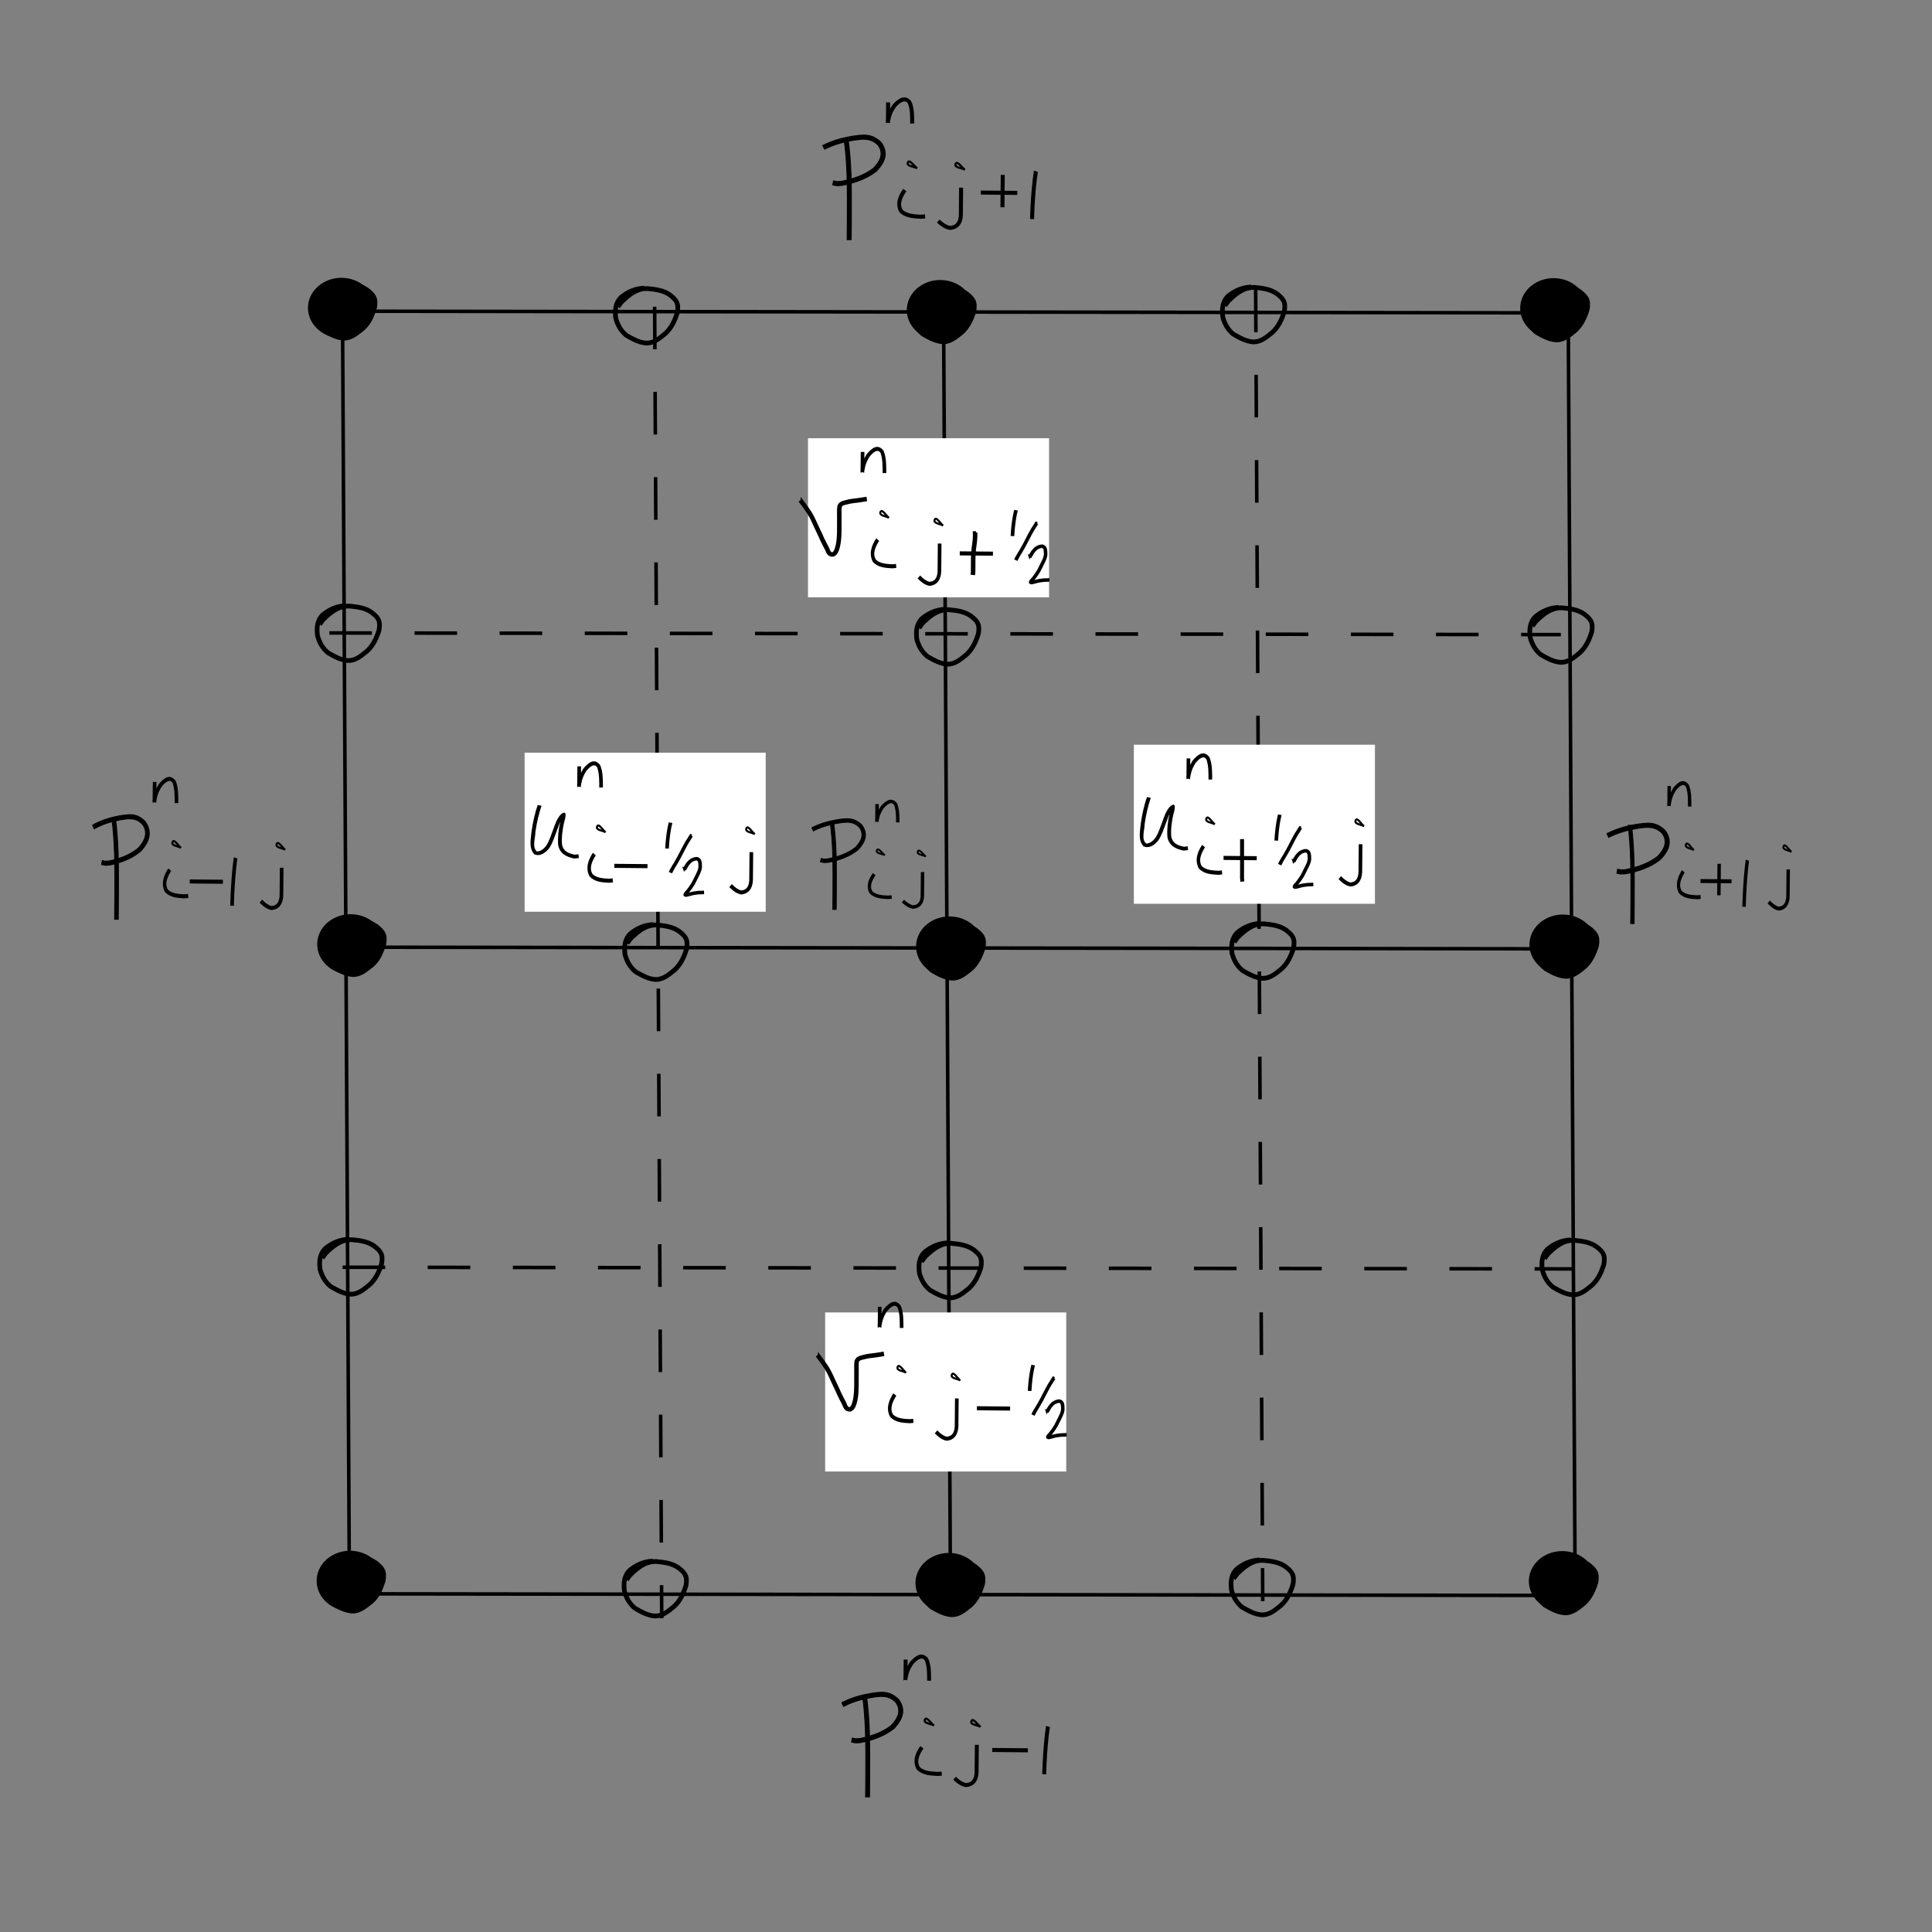 <?xml version="1.0" encoding="UTF-8" standalone="no"?>
<!-- Created with Inkscape (http://www.inkscape.org/) -->

<svg
   xmlns:dc="http://purl.org/dc/elements/1.1/"
   xmlns:cc="http://creativecommons.org/ns#"
   xmlns:rdf="http://www.w3.org/1999/02/22-rdf-syntax-ns#"
   xmlns:svg="http://www.w3.org/2000/svg"
   xmlns="http://www.w3.org/2000/svg"
   xmlns:sodipodi="http://sodipodi.sourceforge.net/DTD/sodipodi-0.dtd"
   xmlns:inkscape="http://www.inkscape.org/namespaces/inkscape"
   id="svg3036"
   version="1.1"
   inkscape:version="0.48.3.1 r9886"
   width="600"
   height="600"
   sodipodi:docname="2D_staggered.png">
  <rect width="100%" height="100%" fill="#808080" stroke="none"/>
  <defs
     id="defs3040" />
  <sodipodi:namedview
     pagecolor="#ffffff"
     bordercolor="#666666"
     borderopacity="1"
     objecttolerance="10"
     gridtolerance="10"
     guidetolerance="10"
     inkscape:pageopacity="0"
     inkscape:pageshadow="2"
     inkscape:window-width="1028"
     inkscape:window-height="663"
     id="namedview3038"
     showgrid="false"
     inkscape:zoom="0.58689863"
     inkscape:cx="547.27403"
     inkscape:cy="286.03302"
     inkscape:window-x="0"
     inkscape:window-y="31"
     inkscape:window-maximized="0"
     inkscape:current-layer="svg3036"
     showguides="true"
     inkscape:guide-bbox="true">
    <inkscape:grid
       type="xygrid"
       id="grid5981"
       empspacing="5"
       visible="true"
       enabled="true"
       snapvisiblegridlinesonly="true" />
  </sodipodi:namedview>
  <path
     style="fill:none;stroke:#000000;stroke-width:1.103;stroke-linecap:butt;stroke-linejoin:miter;stroke-miterlimit:4;stroke-opacity:1;stroke-dasharray:13.235, 13.235;stroke-dashoffset:0"
     d="m 203.309,95.243 2.196,407.323"
     id="path3772-8-2"
     inkscape:connector-curvature="0" />
  <path
     style="color:#000000;fill-opacity:1;fill-rule:nonzero;stroke-width:1;stroke-linecap:butt;stroke-linejoin:miter;stroke-miterlimit:4;stroke-opacity:1;stroke-dasharray:none;stroke-dashoffset:0;marker:none;visibility:visible;display:inline;overflow:visible;enable-background:accumulate"
     id="path3253"
     d="m 202.692,485.548 c -2.575,0.142 -4.722,1.056 -6.678,2.697 -1.623,1.688 -1.616,3.639 -1.365,5.805 0.545,1.893 1.465,3.638 3.038,4.854 1.845,1.001 3.606,2.123 5.753,2.232 2.24,0.019 3.839,-1.536 5.477,-2.852 1.75,-1.654 2.744,-3.859 3.421,-6.13 0.406,-2.596 -0.21,-3.231 -2.098,-4.692 -1.939,-1.339 -4.284,-1.582 -6.566,-1.792 -3.158,-0.021 -5.353,1.931 -7.489,3.998 -0.337,0.461 -0.675,0.922 -1.012,1.383 0,0 -1.181,-0.875 -1.181,-0.875 l 0,0 c 0.391,-0.522 0.781,-1.044 1.172,-1.566 2.456,-2.369 5.033,-4.482 8.646,-4.404 2.564,0.24 5.17,0.562 7.329,2.093 2.391,1.85 3.152,3.152 2.606,6.278 -0.775,2.553 -1.912,5.014 -3.908,6.852 -1.938,1.556 -3.848,3.251 -6.499,3.172 -2.443,-0.203 -4.49,-1.317 -6.569,-2.551 -1.841,-1.51 -3.004,-3.52 -3.58,-5.834 -0.304,-2.669 -0.132,-5.089 1.888,-7.105 2.241,-1.83 4.7,-2.905 7.627,-3.034 0,0 -0.013,1.47 -0.013,1.47 z"
     inkscape:connector-curvature="0" />
  <path
     style="color:#000000;fill:#000000;fill-opacity:1;fill-rule:nonzero;stroke-width:1;stroke-linecap:butt;stroke-linejoin:miter;stroke-miterlimit:4;stroke-opacity:1;stroke-dasharray:none;stroke-dashoffset:0;marker:none;visibility:visible;display:inline;overflow:visible;enable-background:accumulate"
     id="path3253-5"
     d="m 108.665,484.021 c -2.575,0.142 -4.722,1.056 -6.678,2.697 -1.623,1.688 -1.616,3.639 -1.365,5.805 0.545,1.893 1.465,3.638 3.038,4.854 1.845,1.001 3.606,2.123 5.753,2.232 2.24,0.019 3.839,-1.536 5.477,-2.852 1.75,-1.654 2.744,-3.859 3.421,-6.13 0.406,-2.596 -0.21,-3.231 -2.098,-4.692 -1.939,-1.339 -4.284,-1.582 -6.566,-1.792 -3.158,-0.021 -5.353,1.931 -7.489,3.998 -0.337,0.461 -0.675,0.922 -1.012,1.383 0,0 -1.181,-0.875 -1.181,-0.875 l 0,0 c 0.391,-0.522 0.781,-1.044 1.172,-1.566 2.456,-2.369 5.033,-4.482 8.646,-4.404 2.564,0.24 5.17,0.562 7.329,2.093 2.391,1.85 3.152,3.152 2.606,6.278 -0.775,2.553 -1.912,5.014 -3.908,6.852 -1.938,1.556 -3.848,3.251 -6.499,3.172 -2.443,-0.203 -4.49,-1.317 -6.569,-2.551 -1.841,-1.51 -3.004,-3.52 -3.58,-5.834 -0.304,-2.669 -0.132,-5.089 1.888,-7.105 2.241,-1.83 4.7,-2.905 7.627,-3.034 0,0 -0.013,1.47 -0.013,1.47 z"
     inkscape:connector-curvature="0" />
  <path
     style="color:#000000;fill-opacity:1;fill-rule:nonzero;stroke-width:1;stroke-linecap:butt;stroke-linejoin:miter;stroke-miterlimit:4;stroke-opacity:1;stroke-dasharray:none;stroke-dashoffset:0;marker:none;visibility:visible;display:inline;overflow:visible;enable-background:accumulate"
     id="path3253-5-8"
     d="m 294.785,485.145 c -2.575,0.142 -4.722,1.056 -6.678,2.697 -1.623,1.688 -1.616,3.639 -1.365,5.805 0.545,1.893 1.465,3.638 3.038,4.854 1.845,1.001 3.606,2.123 5.753,2.232 2.24,0.019 3.839,-1.536 5.477,-2.852 1.75,-1.654 2.744,-3.859 3.421,-6.13 0.406,-2.596 -0.21,-3.231 -2.098,-4.692 -1.939,-1.339 -4.284,-1.582 -6.566,-1.792 -3.158,-0.021 -5.353,1.931 -7.489,3.998 -0.337,0.461 -0.675,0.922 -1.012,1.383 0,0 -1.181,-0.875 -1.181,-0.875 l 0,0 c 0.391,-0.522 0.781,-1.044 1.172,-1.566 2.456,-2.369 5.033,-4.482 8.646,-4.404 2.564,0.24 5.17,0.562 7.329,2.093 2.391,1.85 3.152,3.152 2.606,6.278 -0.775,2.553 -1.912,5.014 -3.908,6.852 -1.938,1.556 -3.848,3.251 -6.499,3.172 -2.443,-0.203 -4.49,-1.317 -6.569,-2.551 -1.841,-1.51 -3.004,-3.52 -3.58,-5.834 -0.304,-2.669 -0.132,-5.089 1.888,-7.105 2.241,-1.83 4.7,-2.905 7.627,-3.034 0,0 -0.013,1.47 -0.013,1.47 z"
     inkscape:connector-curvature="0" />
  <path
     sodipodi:type="arc"
     style="color:#000000;fill:#000000;fill-opacity:1;fill-rule:nonzero;stroke-width:1;stroke-linecap:butt;stroke-linejoin:miter;stroke-miterlimit:4;stroke-opacity:1;stroke-dasharray:12, 12;stroke-dashoffset:0;marker:none;visibility:visible;display:inline;overflow:visible;enable-background:accumulate"
     id="path4447"
     sodipodi:cx="97.120689"
     sodipodi:cy="64.136719"
     sodipodi:rx="8.5193586"
     sodipodi:ry="7.6674228"
     d="m 105.64,64.137 a 8.519,7.667 0 1 1 -17.039,0 8.519,7.667 0 1 1 17.039,0 z"
     transform="matrix(1.22,0.011,-0.011,1.22,-9.051,411.644)" />
  <path
     sodipodi:type="arc"
     style="color:#000000;fill:#000000;fill-opacity:1;fill-rule:nonzero;stroke-width:1;stroke-linecap:butt;stroke-linejoin:miter;stroke-miterlimit:4;stroke-opacity:1;stroke-dasharray:12, 12;stroke-dashoffset:0;marker:none;visibility:visible;display:inline;overflow:visible;enable-background:accumulate"
     id="path4447-6"
     sodipodi:cx="97.120689"
     sodipodi:cy="64.136719"
     sodipodi:rx="8.5193586"
     sodipodi:ry="7.6674228"
     d="m 105.64,64.137 a 8.519,7.667 0 1 1 -17.039,0 8.519,7.667 0 1 1 17.039,0 z"
     transform="matrix(1.22,0.011,-0.011,1.22,176.928,412.326)" />
  <path
     style="color:#000000;fill:#000000;fill-opacity:1;fill-rule:nonzero;stroke-width:1;stroke-linecap:butt;stroke-linejoin:miter;stroke-miterlimit:4;stroke-opacity:1;stroke-dasharray:none;stroke-dashoffset:0;marker:none;visibility:visible;display:inline;overflow:visible;enable-background:accumulate"
     id="path3253-5-9"
     d="m 108.168,385.605 c -2.575,0.142 -4.722,1.056 -6.678,2.697 -1.623,1.688 -1.616,3.639 -1.365,5.805 0.545,1.893 1.465,3.638 3.038,4.854 1.845,1.001 3.606,2.123 5.753,2.232 2.24,0.019 3.839,-1.536 5.477,-2.852 1.75,-1.654 2.744,-3.859 3.421,-6.13 0.406,-2.596 -0.21,-3.231 -2.098,-4.692 -1.939,-1.339 -4.284,-1.582 -6.566,-1.792 -3.158,-0.021 -5.353,1.931 -7.489,3.998 -0.337,0.461 -0.675,0.922 -1.012,1.383 0,0 -1.181,-0.875 -1.181,-0.875 l 0,0 c 0.391,-0.522 0.781,-1.044 1.172,-1.566 2.456,-2.369 5.033,-4.482 8.646,-4.404 2.564,0.24 5.17,0.562 7.329,2.093 2.391,1.85 3.152,3.152 2.606,6.278 -0.775,2.553 -1.912,5.014 -3.908,6.852 -1.938,1.556 -3.848,3.251 -6.499,3.172 -2.443,-0.203 -4.49,-1.317 -6.569,-2.551 -1.841,-1.51 -3.004,-3.52 -3.58,-5.834 -0.304,-2.669 -0.132,-5.089 1.888,-7.105 2.241,-1.83 4.7,-2.905 7.627,-3.034 0,0 -0.013,1.47 -0.013,1.47 z"
     inkscape:connector-curvature="0" />
  <path
     style="color:#000000;fill-opacity:1;fill-rule:nonzero;stroke-width:1;stroke-linecap:butt;stroke-linejoin:miter;stroke-miterlimit:4;stroke-opacity:1;stroke-dasharray:none;stroke-dashoffset:0;marker:none;visibility:visible;display:inline;overflow:visible;enable-background:accumulate"
     id="path3253-5-8-8"
     d="m 294.288,386.73 c -2.575,0.142 -4.722,1.056 -6.678,2.697 -1.623,1.688 -1.616,3.639 -1.365,5.805 0.545,1.893 1.465,3.638 3.038,4.854 1.845,1.001 3.606,2.123 5.753,2.232 2.24,0.019 3.839,-1.536 5.477,-2.852 1.75,-1.654 2.744,-3.859 3.421,-6.13 0.406,-2.596 -0.21,-3.231 -2.098,-4.692 -1.939,-1.339 -4.284,-1.582 -6.566,-1.792 -3.158,-0.021 -5.353,1.931 -7.489,3.998 -0.337,0.461 -0.675,0.922 -1.012,1.383 0,0 -1.181,-0.875 -1.181,-0.875 l 0,0 c 0.391,-0.522 0.781,-1.044 1.172,-1.566 2.456,-2.369 5.033,-4.482 8.646,-4.404 2.564,0.24 5.17,0.562 7.329,2.093 2.391,1.85 3.152,3.152 2.606,6.278 -0.775,2.553 -1.912,5.014 -3.908,6.852 -1.938,1.556 -3.848,3.251 -6.499,3.172 -2.443,-0.203 -4.49,-1.317 -6.569,-2.551 -1.841,-1.51 -3.004,-3.52 -3.58,-5.834 -0.304,-2.669 -0.132,-5.089 1.888,-7.105 2.241,-1.83 4.7,-2.905 7.627,-3.034 0,0 -0.013,1.47 -0.013,1.47 z"
     inkscape:connector-curvature="0" />
  <path
     style="color:#000000;fill-opacity:1;fill-rule:nonzero;stroke-width:1;stroke-linecap:butt;stroke-linejoin:miter;stroke-miterlimit:4;stroke-opacity:1;stroke-dasharray:none;stroke-dashoffset:0;marker:none;visibility:visible;display:inline;overflow:visible;enable-background:accumulate"
     id="path3253-4-6"
     d="m 202.876,287.868 c -2.575,0.142 -4.722,1.056 -6.678,2.697 -1.623,1.688 -1.616,3.639 -1.365,5.805 0.545,1.893 1.465,3.638 3.038,4.854 1.845,1.001 3.606,2.123 5.753,2.232 2.24,0.019 3.839,-1.536 5.477,-2.852 1.75,-1.654 2.744,-3.859 3.421,-6.13 0.406,-2.596 -0.21,-3.231 -2.098,-4.692 -1.939,-1.339 -4.284,-1.582 -6.566,-1.792 -3.158,-0.021 -5.353,1.931 -7.489,3.998 -0.337,0.461 -0.675,0.922 -1.012,1.383 0,0 -1.181,-0.875 -1.181,-0.875 l 0,0 c 0.391,-0.522 0.781,-1.044 1.172,-1.566 2.456,-2.369 5.033,-4.482 8.646,-4.404 2.564,0.24 5.17,0.562 7.329,2.093 2.391,1.85 3.152,3.152 2.606,6.278 -0.775,2.553 -1.912,5.014 -3.908,6.852 -1.938,1.556 -3.848,3.251 -6.499,3.172 -2.443,-0.203 -4.49,-1.317 -6.569,-2.551 -1.841,-1.51 -3.004,-3.52 -3.58,-5.834 -0.304,-2.669 -0.132,-5.089 1.888,-7.105 2.241,-1.83 4.7,-2.905 7.627,-3.034 0,0 -0.013,1.47 -0.013,1.47 z"
     inkscape:connector-curvature="0" />
  <path
     style="color:#000000;fill:#000000;fill-opacity:1;fill-rule:nonzero;stroke-width:1;stroke-linecap:butt;stroke-linejoin:miter;stroke-miterlimit:4;stroke-opacity:1;stroke-dasharray:none;stroke-dashoffset:0;marker:none;visibility:visible;display:inline;overflow:visible;enable-background:accumulate"
     id="path3253-5-9-4"
     d="m 108.849,286.341 c -2.575,0.142 -4.722,1.056 -6.678,2.697 -1.623,1.688 -1.616,3.639 -1.365,5.805 0.545,1.893 1.465,3.638 3.038,4.854 1.845,1.001 3.606,2.123 5.753,2.232 2.24,0.019 3.839,-1.536 5.477,-2.852 1.75,-1.654 2.744,-3.859 3.421,-6.13 0.406,-2.596 -0.21,-3.231 -2.098,-4.692 -1.939,-1.339 -4.284,-1.582 -6.566,-1.792 -3.158,-0.021 -5.353,1.931 -7.489,3.998 -0.337,0.461 -0.675,0.922 -1.012,1.383 0,0 -1.181,-0.875 -1.181,-0.875 l 0,0 c 0.391,-0.522 0.781,-1.044 1.172,-1.566 2.456,-2.369 5.033,-4.482 8.646,-4.404 2.564,0.24 5.17,0.562 7.329,2.093 2.391,1.85 3.152,3.152 2.606,6.278 -0.775,2.553 -1.912,5.014 -3.908,6.852 -1.938,1.556 -3.848,3.251 -6.499,3.172 -2.443,-0.203 -4.49,-1.317 -6.569,-2.551 -1.841,-1.51 -3.004,-3.52 -3.58,-5.834 -0.304,-2.669 -0.132,-5.089 1.888,-7.105 2.241,-1.83 4.7,-2.905 7.627,-3.034 0,0 -0.013,1.47 -0.013,1.47 z"
     inkscape:connector-curvature="0" />
  <path
     style="color:#000000;fill-opacity:1;fill-rule:nonzero;stroke-width:1;stroke-linecap:butt;stroke-linejoin:miter;stroke-miterlimit:4;stroke-opacity:1;stroke-dasharray:none;stroke-dashoffset:0;marker:none;visibility:visible;display:inline;overflow:visible;enable-background:accumulate"
     id="path3253-5-8-8-6"
     d="m 294.969,287.466 c -2.575,0.142 -4.722,1.056 -6.678,2.697 -1.623,1.688 -1.616,3.639 -1.365,5.805 0.545,1.893 1.465,3.638 3.038,4.854 1.845,1.001 3.606,2.123 5.753,2.232 2.24,0.019 3.839,-1.536 5.477,-2.852 1.75,-1.654 2.744,-3.859 3.421,-6.13 0.406,-2.596 -0.21,-3.231 -2.098,-4.692 -1.939,-1.339 -4.284,-1.582 -6.566,-1.792 -3.158,-0.021 -5.353,1.931 -7.489,3.998 -0.337,0.461 -0.675,0.922 -1.012,1.383 0,0 -1.181,-0.875 -1.181,-0.875 l 0,0 c 0.391,-0.522 0.781,-1.044 1.172,-1.566 2.456,-2.369 5.033,-4.482 8.646,-4.404 2.564,0.24 5.17,0.562 7.329,2.093 2.391,1.85 3.152,3.152 2.606,6.278 -0.775,2.553 -1.912,5.014 -3.908,6.852 -1.938,1.556 -3.848,3.251 -6.499,3.172 -2.443,-0.203 -4.49,-1.317 -6.569,-2.551 -1.841,-1.51 -3.004,-3.52 -3.58,-5.834 -0.304,-2.669 -0.132,-5.089 1.888,-7.105 2.241,-1.83 4.7,-2.905 7.627,-3.034 0,0 -0.013,1.47 -0.013,1.47 z"
     inkscape:connector-curvature="0" />
  <path
     sodipodi:type="arc"
     style="color:#000000;fill:#000000;fill-opacity:1;fill-rule:nonzero;stroke-width:1;stroke-linecap:butt;stroke-linejoin:miter;stroke-miterlimit:4;stroke-opacity:1;stroke-dasharray:12, 12;stroke-dashoffset:0;marker:none;visibility:visible;display:inline;overflow:visible;enable-background:accumulate"
     id="path4447-4-3"
     sodipodi:cx="97.120689"
     sodipodi:cy="64.136719"
     sodipodi:rx="8.5193586"
     sodipodi:ry="7.6674228"
     d="m 105.64,64.137 a 8.519,7.667 0 1 1 -17.039,0 8.519,7.667 0 1 1 17.039,0 z"
     transform="matrix(1.22,0.011,-0.011,1.22,-8.867,213.965)" />
  <path
     sodipodi:type="arc"
     style="color:#000000;fill:#000000;fill-opacity:1;fill-rule:nonzero;stroke-width:1;stroke-linecap:butt;stroke-linejoin:miter;stroke-miterlimit:4;stroke-opacity:1;stroke-dasharray:12, 12;stroke-dashoffset:0;marker:none;visibility:visible;display:inline;overflow:visible;enable-background:accumulate"
     id="path4447-6-6-9"
     sodipodi:cx="97.120689"
     sodipodi:cy="64.136719"
     sodipodi:rx="8.5193586"
     sodipodi:ry="7.6674228"
     d="m 105.64,64.137 a 8.519,7.667 0 1 1 -17.039,0 8.519,7.667 0 1 1 17.039,0 z"
     transform="matrix(1.22,0.011,-0.011,1.22,177.112,214.646)" />
  <path
     style="color:#000000;fill:#000000;fill-opacity:1;fill-rule:nonzero;stroke-width:1;stroke-linecap:butt;stroke-linejoin:miter;stroke-miterlimit:4;stroke-opacity:1;stroke-dasharray:none;stroke-dashoffset:0;marker:none;visibility:visible;display:inline;overflow:visible;enable-background:accumulate"
     id="path3253-5-9-0"
     d="m 107.375,188.825 c -2.575,0.142 -4.722,1.056 -6.678,2.697 -1.623,1.688 -1.616,3.639 -1.365,5.805 0.545,1.893 1.465,3.638 3.038,4.854 1.845,1.001 3.606,2.123 5.753,2.232 2.24,0.019 3.839,-1.536 5.477,-2.852 1.75,-1.654 2.744,-3.859 3.421,-6.13 0.406,-2.596 -0.21,-3.231 -2.098,-4.692 -1.939,-1.339 -4.284,-1.582 -6.566,-1.792 -3.158,-0.021 -5.353,1.931 -7.489,3.998 -0.337,0.461 -0.675,0.922 -1.012,1.383 0,0 -1.181,-0.875 -1.181,-0.875 l 0,0 c 0.391,-0.522 0.781,-1.044 1.172,-1.566 2.456,-2.369 5.033,-4.482 8.646,-4.404 2.564,0.24 5.17,0.562 7.329,2.093 2.391,1.85 3.152,3.152 2.606,6.278 -0.775,2.553 -1.912,5.014 -3.908,6.852 -1.938,1.556 -3.848,3.251 -6.499,3.172 -2.443,-0.203 -4.49,-1.317 -6.569,-2.551 -1.841,-1.51 -3.004,-3.52 -3.58,-5.834 -0.304,-2.669 -0.132,-5.089 1.888,-7.105 2.241,-1.83 4.7,-2.905 7.627,-3.034 0,0 -0.013,1.47 -0.013,1.47 z"
     inkscape:connector-curvature="0" />
  <path
     style="color:#000000;fill-opacity:1;fill-rule:nonzero;stroke-width:1;stroke-linecap:butt;stroke-linejoin:miter;stroke-miterlimit:4;stroke-opacity:1;stroke-dasharray:none;stroke-dashoffset:0;marker:none;visibility:visible;display:inline;overflow:visible;enable-background:accumulate"
     id="path3253-5-8-8-8"
     d="m 293.494,189.95 c -2.575,0.142 -4.722,1.056 -6.678,2.697 -1.623,1.688 -1.616,3.639 -1.365,5.805 0.545,1.893 1.465,3.638 3.038,4.854 1.845,1.001 3.606,2.123 5.753,2.232 2.24,0.019 3.839,-1.536 5.477,-2.852 1.75,-1.654 2.744,-3.859 3.421,-6.13 0.406,-2.596 -0.21,-3.231 -2.098,-4.692 -1.939,-1.339 -4.284,-1.582 -6.566,-1.792 -3.158,-0.021 -5.353,1.931 -7.489,3.998 -0.337,0.461 -0.675,0.922 -1.012,1.383 0,0 -1.181,-0.875 -1.181,-0.875 l 0,0 c 0.391,-0.522 0.781,-1.044 1.172,-1.566 2.456,-2.369 5.033,-4.482 8.646,-4.404 2.564,0.24 5.17,0.562 7.329,2.093 2.391,1.85 3.152,3.152 2.606,6.278 -0.775,2.553 -1.912,5.014 -3.908,6.852 -1.938,1.556 -3.848,3.251 -6.499,3.172 -2.443,-0.203 -4.49,-1.317 -6.569,-2.551 -1.841,-1.51 -3.004,-3.52 -3.58,-5.834 -0.304,-2.669 -0.132,-5.089 1.888,-7.105 2.241,-1.83 4.7,-2.905 7.627,-3.034 0,0 -0.013,1.47 -0.013,1.47 z"
     inkscape:connector-curvature="0" />
  <path
     style="color:#000000;fill-opacity:1;fill-rule:nonzero;stroke-width:1;stroke-linecap:butt;stroke-linejoin:miter;stroke-miterlimit:4;stroke-opacity:1;stroke-dasharray:none;stroke-dashoffset:0;marker:none;visibility:visible;display:inline;overflow:visible;enable-background:accumulate"
     id="path3253-5-8-5"
     d="m 391.206,485.187 c -2.575,0.142 -4.722,1.056 -6.678,2.697 -1.623,1.688 -1.616,3.639 -1.365,5.805 0.545,1.893 1.465,3.638 3.038,4.854 1.845,1.001 3.606,2.123 5.753,2.232 2.24,0.019 3.839,-1.536 5.477,-2.852 1.75,-1.654 2.744,-3.859 3.421,-6.13 0.406,-2.596 -0.21,-3.231 -2.098,-4.692 -1.939,-1.339 -4.284,-1.582 -6.566,-1.792 -3.158,-0.021 -5.353,1.931 -7.489,3.998 -0.337,0.461 -0.675,0.922 -1.012,1.383 0,0 -1.181,-0.875 -1.181,-0.875 l 0,0 c 0.391,-0.522 0.781,-1.044 1.172,-1.566 2.456,-2.369 5.033,-4.482 8.646,-4.404 2.564,0.24 5.17,0.562 7.329,2.093 2.391,1.85 3.152,3.152 2.606,6.278 -0.775,2.553 -1.912,5.014 -3.908,6.852 -1.938,1.556 -3.848,3.251 -6.499,3.172 -2.443,-0.203 -4.49,-1.317 -6.569,-2.551 -1.841,-1.51 -3.004,-3.52 -3.58,-5.834 -0.304,-2.669 -0.132,-5.089 1.888,-7.105 2.241,-1.83 4.7,-2.905 7.627,-3.034 0,0 -0.013,1.47 -0.013,1.47 z"
     inkscape:connector-curvature="0" />
  <path
     style="color:#000000;fill-opacity:1;fill-rule:nonzero;stroke-width:1;stroke-linecap:butt;stroke-linejoin:miter;stroke-miterlimit:4;stroke-opacity:1;stroke-dasharray:none;stroke-dashoffset:0;marker:none;visibility:visible;display:inline;overflow:visible;enable-background:accumulate"
     id="path3253-5-8-8-6-9"
     d="m 391.39,287.507 c -2.575,0.142 -4.722,1.056 -6.678,2.697 -1.623,1.688 -1.616,3.639 -1.365,5.805 0.545,1.893 1.465,3.638 3.038,4.854 1.845,1.001 3.606,2.123 5.753,2.232 2.24,0.019 3.839,-1.536 5.477,-2.852 1.75,-1.654 2.744,-3.859 3.421,-6.13 0.406,-2.596 -0.21,-3.231 -2.098,-4.692 -1.939,-1.339 -4.284,-1.582 -6.566,-1.792 -3.158,-0.021 -5.353,1.931 -7.489,3.998 -0.337,0.461 -0.675,0.922 -1.012,1.383 0,0 -1.181,-0.875 -1.181,-0.875 l 0,0 c 0.391,-0.522 0.781,-1.044 1.172,-1.566 2.456,-2.369 5.033,-4.482 8.646,-4.404 2.564,0.24 5.17,0.562 7.329,2.093 2.391,1.85 3.152,3.152 2.606,6.278 -0.775,2.553 -1.912,5.014 -3.908,6.852 -1.938,1.556 -3.848,3.251 -6.499,3.172 -2.443,-0.203 -4.49,-1.317 -6.569,-2.551 -1.841,-1.51 -3.004,-3.52 -3.58,-5.834 -0.304,-2.669 -0.132,-5.089 1.888,-7.105 2.241,-1.83 4.7,-2.905 7.627,-3.034 0,0 -0.013,1.47 -0.013,1.47 z"
     inkscape:connector-curvature="0" />
  <path
     style="color:#000000;fill-opacity:1;fill-rule:nonzero;stroke-width:1;stroke-linecap:butt;stroke-linejoin:miter;stroke-miterlimit:4;stroke-opacity:1;stroke-dasharray:none;stroke-dashoffset:0;marker:none;visibility:visible;display:inline;overflow:visible;enable-background:accumulate"
     id="path3253-5-8-86"
     d="m 485.276,484.568 c -2.575,0.142 -4.722,1.056 -6.678,2.697 -1.623,1.688 -1.616,3.639 -1.365,5.805 0.545,1.893 1.465,3.638 3.038,4.854 1.845,1.001 3.606,2.123 5.753,2.232 2.24,0.019 3.839,-1.536 5.477,-2.852 1.75,-1.654 2.744,-3.859 3.421,-6.13 0.406,-2.596 -0.21,-3.231 -2.098,-4.692 -1.939,-1.339 -4.284,-1.582 -6.566,-1.792 -3.158,-0.021 -5.353,1.931 -7.489,3.998 -0.337,0.461 -0.675,0.922 -1.012,1.383 0,0 -1.181,-0.875 -1.181,-0.875 l 0,0 c 0.391,-0.522 0.781,-1.044 1.172,-1.566 2.456,-2.369 5.033,-4.482 8.646,-4.404 2.564,0.24 5.17,0.562 7.329,2.093 2.391,1.85 3.152,3.152 2.606,6.278 -0.775,2.553 -1.912,5.014 -3.908,6.852 -1.938,1.556 -3.848,3.251 -6.499,3.172 -2.443,-0.203 -4.49,-1.317 -6.569,-2.551 -1.841,-1.51 -3.004,-3.52 -3.58,-5.834 -0.304,-2.669 -0.132,-5.089 1.888,-7.105 2.241,-1.83 4.7,-2.905 7.627,-3.034 0,0 -0.013,1.47 -0.013,1.47 z"
     inkscape:connector-curvature="0" />
  <path
     sodipodi:type="arc"
     style="color:#000000;fill:#000000;fill-opacity:1;fill-rule:nonzero;stroke-width:1;stroke-linecap:butt;stroke-linejoin:miter;stroke-miterlimit:4;stroke-opacity:1;stroke-dasharray:12, 12;stroke-dashoffset:0;marker:none;visibility:visible;display:inline;overflow:visible;enable-background:accumulate"
     id="path4447-6-1"
     sodipodi:cx="97.120689"
     sodipodi:cy="64.136719"
     sodipodi:rx="8.5193586"
     sodipodi:ry="7.6674228"
     d="m 105.64,64.137 a 8.519,7.667 0 1 1 -17.039,0 8.519,7.667 0 1 1 17.039,0 z"
     transform="matrix(1.22,0.011,-0.011,1.22,367.419,411.748)" />
  <path
     style="color:#000000;fill-opacity:1;fill-rule:nonzero;stroke-width:1;stroke-linecap:butt;stroke-linejoin:miter;stroke-miterlimit:4;stroke-opacity:1;stroke-dasharray:none;stroke-dashoffset:0;marker:none;visibility:visible;display:inline;overflow:visible;enable-background:accumulate"
     id="path3253-5-8-8-6-2"
     d="m 485.46,286.888 c -2.575,0.142 -4.722,1.056 -6.678,2.697 -1.623,1.688 -1.616,3.639 -1.365,5.805 0.545,1.893 1.465,3.638 3.038,4.854 1.845,1.001 3.606,2.123 5.753,2.232 2.24,0.019 3.839,-1.536 5.477,-2.852 1.75,-1.654 2.744,-3.859 3.421,-6.13 0.406,-2.596 -0.21,-3.231 -2.098,-4.692 -1.939,-1.339 -4.284,-1.582 -6.566,-1.792 -3.158,-0.021 -5.353,1.931 -7.489,3.998 -0.337,0.461 -0.675,0.922 -1.012,1.383 0,0 -1.181,-0.875 -1.181,-0.875 l 0,0 c 0.391,-0.522 0.781,-1.044 1.172,-1.566 2.456,-2.369 5.033,-4.482 8.646,-4.404 2.564,0.24 5.17,0.562 7.329,2.093 2.391,1.85 3.152,3.152 2.606,6.278 -0.775,2.553 -1.912,5.014 -3.908,6.852 -1.938,1.556 -3.848,3.251 -6.499,3.172 -2.443,-0.203 -4.49,-1.317 -6.569,-2.551 -1.841,-1.51 -3.004,-3.52 -3.58,-5.834 -0.304,-2.669 -0.132,-5.089 1.888,-7.105 2.241,-1.83 4.7,-2.905 7.627,-3.034 0,0 -0.013,1.47 -0.013,1.47 z"
     inkscape:connector-curvature="0" />
  <path
     sodipodi:type="arc"
     style="color:#000000;fill:#000000;fill-opacity:1;fill-rule:nonzero;stroke-width:1;stroke-linecap:butt;stroke-linejoin:miter;stroke-miterlimit:4;stroke-opacity:1;stroke-dasharray:12, 12;stroke-dashoffset:0;marker:none;visibility:visible;display:inline;overflow:visible;enable-background:accumulate"
     id="path4447-6-6-9-7"
     sodipodi:cx="97.120689"
     sodipodi:cy="64.136719"
     sodipodi:rx="8.5193586"
     sodipodi:ry="7.6674228"
     d="m 105.64,64.137 a 8.519,7.667 0 1 1 -17.039,0 8.519,7.667 0 1 1 17.039,0 z"
     transform="matrix(1.22,0.011,-0.011,1.22,367.603,214.068)" />
  <path
     style="color:#000000;fill-opacity:1;fill-rule:nonzero;stroke-width:1;stroke-linecap:butt;stroke-linejoin:miter;stroke-miterlimit:4;stroke-opacity:1;stroke-dasharray:none;stroke-dashoffset:0;marker:none;visibility:visible;display:inline;overflow:visible;enable-background:accumulate"
     id="path3253-5-8-8-8-2"
     d="m 483.985,189.372 c -2.575,0.142 -4.722,1.056 -6.678,2.697 -1.623,1.688 -1.616,3.639 -1.365,5.805 0.545,1.893 1.465,3.638 3.038,4.854 1.845,1.001 3.606,2.123 5.753,2.232 2.24,0.019 3.839,-1.536 5.477,-2.852 1.75,-1.654 2.744,-3.859 3.421,-6.13 0.406,-2.596 -0.21,-3.231 -2.098,-4.692 -1.939,-1.339 -4.284,-1.582 -6.566,-1.792 -3.158,-0.021 -5.353,1.931 -7.489,3.998 -0.337,0.461 -0.675,0.922 -1.012,1.383 0,0 -1.181,-0.875 -1.181,-0.875 l 0,0 c 0.391,-0.522 0.781,-1.044 1.172,-1.566 2.456,-2.369 5.033,-4.482 8.646,-4.404 2.564,0.24 5.17,0.562 7.329,2.093 2.391,1.85 3.152,3.152 2.606,6.278 -0.775,2.553 -1.912,5.014 -3.908,6.852 -1.938,1.556 -3.848,3.251 -6.499,3.172 -2.443,-0.203 -4.49,-1.317 -6.569,-2.551 -1.841,-1.51 -3.004,-3.52 -3.58,-5.834 -0.304,-2.669 -0.132,-5.089 1.888,-7.105 2.241,-1.83 4.7,-2.905 7.627,-3.034 0,0 -0.013,1.47 -0.013,1.47 z"
     inkscape:connector-curvature="0" />
  <path
     style="color:#000000;fill-opacity:1;fill-rule:nonzero;stroke-width:1;stroke-linecap:butt;stroke-linejoin:miter;stroke-miterlimit:4;stroke-opacity:1;stroke-dasharray:none;stroke-dashoffset:0;marker:none;visibility:visible;display:inline;overflow:visible;enable-background:accumulate"
     id="path3253-4-67-3"
     d="m 199.999,90.222 c -2.575,0.142 -4.722,1.056 -6.678,2.697 -1.623,1.688 -1.616,3.639 -1.365,5.805 0.545,1.893 1.465,3.638 3.038,4.854 1.845,1.001 3.606,2.123 5.753,2.232 2.24,0.019 3.839,-1.536 5.477,-2.852 1.75,-1.654 2.744,-3.859 3.421,-6.13 0.406,-2.596 -0.21,-3.231 -2.098,-4.692 -1.939,-1.339 -4.284,-1.582 -6.566,-1.792 -3.158,-0.021 -5.353,1.931 -7.489,3.998 -0.337,0.461 -0.675,0.922 -1.012,1.383 0,0 -1.181,-0.875 -1.181,-0.875 l 0,0 c 0.391,-0.522 0.781,-1.044 1.172,-1.566 2.456,-2.369 5.033,-4.482 8.646,-4.404 2.564,0.24 5.17,0.562 7.329,2.093 2.391,1.85 3.152,3.152 2.606,6.278 -0.775,2.553 -1.912,5.014 -3.908,6.852 -1.938,1.556 -3.848,3.251 -6.499,3.172 -2.443,-0.203 -4.49,-1.317 -6.569,-2.551 -1.841,-1.51 -3.004,-3.52 -3.58,-5.834 -0.304,-2.669 -0.132,-5.089 1.888,-7.105 2.241,-1.83 4.7,-2.905 7.627,-3.034 0,0 -0.013,1.47 -0.013,1.47 z"
     inkscape:connector-curvature="0" />
  <path
     style="color:#000000;fill:#000000;fill-opacity:1;fill-rule:nonzero;stroke-width:1;stroke-linecap:butt;stroke-linejoin:miter;stroke-miterlimit:4;stroke-opacity:1;stroke-dasharray:none;stroke-dashoffset:0;marker:none;visibility:visible;display:inline;overflow:visible;enable-background:accumulate"
     id="path3253-5-9-0-2"
     d="m 105.973,88.696 c -2.575,0.142 -4.722,1.056 -6.678,2.697 -1.623,1.688 -1.616,3.639 -1.365,5.805 0.545,1.893 1.465,3.638 3.038,4.854 1.845,1.001 3.606,2.123 5.753,2.232 2.24,0.019 3.839,-1.536 5.477,-2.852 1.75,-1.654 2.744,-3.859 3.421,-6.13 0.406,-2.596 -0.21,-3.231 -2.098,-4.692 -1.939,-1.339 -4.284,-1.582 -6.566,-1.792 -3.158,-0.021 -5.353,1.931 -7.489,3.998 -0.337,0.461 -0.675,0.922 -1.012,1.383 0,0 -1.181,-0.875 -1.181,-0.875 l 0,0 c 0.391,-0.522 0.781,-1.044 1.172,-1.566 2.456,-2.369 5.033,-4.482 8.646,-4.404 2.564,0.24 5.17,0.562 7.329,2.093 2.391,1.85 3.152,3.152 2.606,6.278 -0.775,2.553 -1.912,5.014 -3.908,6.852 -1.938,1.556 -3.848,3.251 -6.499,3.172 -2.443,-0.203 -4.49,-1.317 -6.569,-2.551 -1.841,-1.51 -3.004,-3.52 -3.58,-5.834 -0.304,-2.669 -0.132,-5.089 1.888,-7.105 2.241,-1.83 4.7,-2.905 7.627,-3.034 0,0 -0.013,1.47 -0.013,1.47 z"
     inkscape:connector-curvature="0" />
  <path
     style="color:#000000;fill-opacity:1;fill-rule:nonzero;stroke-width:1;stroke-linecap:butt;stroke-linejoin:miter;stroke-miterlimit:4;stroke-opacity:1;stroke-dasharray:none;stroke-dashoffset:0;marker:none;visibility:visible;display:inline;overflow:visible;enable-background:accumulate"
     id="path3253-5-8-8-8-9"
     d="m 292.092,89.82 c -2.575,0.142 -4.722,1.056 -6.678,2.697 -1.623,1.688 -1.616,3.639 -1.365,5.805 0.545,1.893 1.465,3.638 3.038,4.854 1.845,1.001 3.606,2.123 5.753,2.232 2.24,0.019 3.839,-1.536 5.477,-2.852 1.75,-1.654 2.744,-3.859 3.421,-6.13 0.406,-2.596 -0.21,-3.231 -2.098,-4.692 -1.939,-1.339 -4.284,-1.582 -6.566,-1.792 -3.158,-0.021 -5.353,1.931 -7.489,3.998 -0.337,0.461 -0.675,0.922 -1.012,1.383 0,0 -1.181,-0.875 -1.181,-0.875 l 0,0 c 0.391,-0.522 0.781,-1.044 1.172,-1.566 2.456,-2.369 5.033,-4.482 8.646,-4.404 2.564,0.24 5.17,0.562 7.329,2.093 2.391,1.85 3.152,3.152 2.606,6.278 -0.775,2.553 -1.912,5.014 -3.908,6.852 -1.938,1.556 -3.848,3.251 -6.499,3.172 -2.443,-0.203 -4.49,-1.317 -6.569,-2.551 -1.841,-1.51 -3.004,-3.52 -3.58,-5.834 -0.304,-2.669 -0.132,-5.089 1.888,-7.105 2.241,-1.83 4.7,-2.905 7.627,-3.034 0,0 -0.013,1.47 -0.013,1.47 z"
     inkscape:connector-curvature="0" />
  <path
     sodipodi:type="arc"
     style="color:#000000;fill:#000000;fill-opacity:1;fill-rule:nonzero;stroke-width:1;stroke-linecap:butt;stroke-linejoin:miter;stroke-miterlimit:4;stroke-opacity:1;stroke-dasharray:12, 12;stroke-dashoffset:0;marker:none;visibility:visible;display:inline;overflow:visible;enable-background:accumulate"
     id="path4447-4-37-0"
     sodipodi:cx="97.120689"
     sodipodi:cy="64.136719"
     sodipodi:rx="8.5193586"
     sodipodi:ry="7.6674228"
     d="m 105.64,64.137 a 8.519,7.667 0 1 1 -17.039,0 8.519,7.667 0 1 1 17.039,0 z"
     transform="matrix(1.22,0.011,-0.011,1.22,-11.744,16.319)" />
  <path
     sodipodi:type="arc"
     style="color:#000000;fill:#000000;fill-opacity:1;fill-rule:nonzero;stroke-width:1;stroke-linecap:butt;stroke-linejoin:miter;stroke-miterlimit:4;stroke-opacity:1;stroke-dasharray:12, 12;stroke-dashoffset:0;marker:none;visibility:visible;display:inline;overflow:visible;enable-background:accumulate"
     id="path4447-6-6-4-1"
     sodipodi:cx="97.120689"
     sodipodi:cy="64.136719"
     sodipodi:rx="8.5193586"
     sodipodi:ry="7.6674228"
     d="m 105.64,64.137 a 8.519,7.667 0 1 1 -17.039,0 8.519,7.667 0 1 1 17.039,0 z"
     transform="matrix(1.22,0.011,-0.011,1.22,174.235,17)" />
  <path
     style="color:#000000;fill-opacity:1;fill-rule:nonzero;stroke-width:1;stroke-linecap:butt;stroke-linejoin:miter;stroke-miterlimit:4;stroke-opacity:1;stroke-dasharray:none;stroke-dashoffset:0;marker:none;visibility:visible;display:inline;overflow:visible;enable-background:accumulate"
     id="path3253-5-8-8-8-7-16"
     d="m 388.513,89.862 c -2.575,0.142 -4.722,1.056 -6.678,2.697 -1.623,1.688 -1.616,3.639 -1.365,5.805 0.545,1.893 1.465,3.638 3.038,4.854 1.845,1.001 3.606,2.123 5.753,2.232 2.24,0.019 3.839,-1.536 5.477,-2.852 1.75,-1.654 2.744,-3.859 3.421,-6.13 0.406,-2.596 -0.21,-3.231 -2.098,-4.692 -1.939,-1.339 -4.284,-1.582 -6.566,-1.792 -3.158,-0.021 -5.353,1.931 -7.489,3.998 -0.337,0.461 -0.675,0.922 -1.012,1.383 0,0 -1.181,-0.875 -1.181,-0.875 l 0,0 c 0.391,-0.522 0.781,-1.044 1.172,-1.566 2.456,-2.369 5.033,-4.482 8.646,-4.404 2.564,0.24 5.17,0.562 7.329,2.093 2.391,1.85 3.152,3.152 2.606,6.278 -0.775,2.553 -1.912,5.014 -3.908,6.852 -1.938,1.556 -3.848,3.251 -6.499,3.172 -2.443,-0.203 -4.49,-1.317 -6.569,-2.551 -1.841,-1.51 -3.004,-3.52 -3.58,-5.834 -0.304,-2.669 -0.132,-5.089 1.888,-7.105 2.241,-1.83 4.7,-2.905 7.627,-3.034 0,0 -0.013,1.47 -0.013,1.47 z"
     inkscape:connector-curvature="0" />
  <path
     style="color:#000000;fill-opacity:1;fill-rule:nonzero;stroke-width:1;stroke-linecap:butt;stroke-linejoin:miter;stroke-miterlimit:4;stroke-opacity:1;stroke-dasharray:none;stroke-dashoffset:0;marker:none;visibility:visible;display:inline;overflow:visible;enable-background:accumulate"
     id="path3253-5-8-8-8-2-0"
     d="m 482.583,89.243 c -2.575,0.142 -4.722,1.056 -6.678,2.697 -1.623,1.688 -1.616,3.639 -1.365,5.805 0.545,1.893 1.465,3.638 3.038,4.854 1.845,1.001 3.606,2.123 5.753,2.232 2.24,0.019 3.839,-1.536 5.477,-2.852 1.75,-1.654 2.744,-3.859 3.421,-6.13 0.406,-2.596 -0.21,-3.231 -2.098,-4.692 -1.939,-1.339 -4.284,-1.582 -6.566,-1.792 -3.158,-0.021 -5.353,1.931 -7.489,3.998 -0.337,0.461 -0.675,0.922 -1.012,1.383 0,0 -1.181,-0.875 -1.181,-0.875 l 0,0 c 0.391,-0.522 0.781,-1.044 1.172,-1.566 2.456,-2.369 5.033,-4.482 8.646,-4.404 2.564,0.24 5.17,0.562 7.329,2.093 2.391,1.85 3.152,3.152 2.606,6.278 -0.775,2.553 -1.912,5.014 -3.908,6.852 -1.938,1.556 -3.848,3.251 -6.499,3.172 -2.443,-0.203 -4.49,-1.317 -6.569,-2.551 -1.841,-1.51 -3.004,-3.52 -3.58,-5.834 -0.304,-2.669 -0.132,-5.089 1.888,-7.105 2.241,-1.83 4.7,-2.905 7.627,-3.034 0,0 -0.013,1.47 -0.013,1.47 z"
     inkscape:connector-curvature="0" />
  <path
     sodipodi:type="arc"
     style="color:#000000;fill:#000000;fill-opacity:1;fill-rule:nonzero;stroke-width:1;stroke-linecap:butt;stroke-linejoin:miter;stroke-miterlimit:4;stroke-opacity:1;stroke-dasharray:12, 12;stroke-dashoffset:0;marker:none;visibility:visible;display:inline;overflow:visible;enable-background:accumulate"
     id="path4447-6-6-4-5-9"
     sodipodi:cx="97.120689"
     sodipodi:cy="64.136719"
     sodipodi:rx="8.5193586"
     sodipodi:ry="7.6674228"
     d="m 105.64,64.137 a 8.519,7.667 0 1 1 -17.039,0 8.519,7.667 0 1 1 17.039,0 z"
     transform="matrix(1.22,0.011,-0.011,1.22,364.726,16.423)" />
  <path
     style="fill:none;stroke:#000000;stroke-width:0.577px;stroke-linecap:butt;stroke-linejoin:miter;stroke-opacity:1"
     d="m 274.811,265.617 c -0.831,-0.521 -2.92,-0.54 -2.493,-1.564 0.427,-1.024 1.662,1.043 2.493,1.564 z"
     id="path4671-2-5-2"
     inkscape:connector-curvature="0" />
  <path
     style="color:#000000;fill-opacity:1;fill-rule:nonzero;stroke:none;stroke-width:0.7;marker:none;visibility:visible;display:inline;overflow:visible;enable-background:accumulate"
     id="path5404-3"
     d="m 271.924,271.808 c -1.012,1.503 -2.055,3.391 -0.925,5.089 1.359,1.122 3.218,1.135 4.887,1.231 0.331,-0.032 0.662,-0.064 0.993,-0.096 0,0 0.095,1.091 0.095,1.091 l 0,0 c -0.383,0.033 -0.766,0.066 -1.15,0.099 -2.033,-0.119 -4.223,-0.192 -5.744,-1.757 -1.22,-2.212 -0.392,-4.37 0.991,-6.322 0,0 0.853,0.665 0.853,0.665 z"
     inkscape:connector-curvature="0" />
  <path
     style="color:#000000;fill-opacity:1;fill-rule:nonzero;stroke:none;stroke-width:0.7;marker:none;visibility:visible;display:inline;overflow:visible;enable-background:accumulate"
     id="path5202-2"
     d="m 287.052,270.836 c -0.023,2.498 -0.045,4.996 -0.068,7.494 -0.098,2.26 -1.227,3.759 -3.464,3.897 -1.378,-0.232 -2.461,-1.054 -3.46,-1.996 0,0 0.735,-0.799 0.735,-0.799 l 0,0 c 0.777,0.755 1.631,1.409 2.681,1.701 1.668,-0.022 2.36,-1.16 2.434,-2.812 0.023,-2.498 0.045,-4.996 0.068,-7.494 0,0 1.074,0.01 1.074,0.01 z"
     inkscape:connector-curvature="0" />
  <path
     style="fill:none;stroke:#000000;stroke-width:0.577px;stroke-linecap:butt;stroke-linejoin:miter;stroke-opacity:1"
     d="m 287.539,265.994 c -0.831,-0.521 -2.92,-0.54 -2.493,-1.564 0.427,-1.024 1.662,1.043 2.493,1.564 z"
     id="path4671-2-1"
     inkscape:connector-curvature="0" />
  <path
     style="color:#000000;fill-opacity:1;fill-rule:nonzero;stroke:none;stroke-width:0.7;marker:none;visibility:visible;display:inline;overflow:visible;enable-background:accumulate"
     id="path5812"
     d="m 272.921,249.717 c -0.017,1.872 -0.034,3.744 -0.051,5.616 -0.357,-0.151 -0.833,-0.141 -1.07,-0.452 -0.156,-0.205 0.093,-0.509 0.146,-0.762 0.305,-1.457 0.863,-2.636 1.688,-3.86 1.49,-1.591 3.195,-2.889 4.9,-0.873 0.86,1.87 0.788,3.999 0.807,6.021 0,0 -1.074,0.011 -1.074,0.011 l 0,0 c -0.016,-1.791 0.043,-3.663 -0.584,-5.363 -0.855,-1.442 -2.373,-0.015 -3.168,0.83 -0.585,0.847 -1.047,1.654 -1.336,2.656 -0.017,0.059 -0.304,1.35 -0.305,1.351 -0.301,0.246 -0.719,0.289 -1.078,0.433 0.017,-1.872 0.034,-3.744 0.051,-5.616 0,0 1.074,0.01 1.074,0.01 z"
     inkscape:connector-curvature="0" />
  <path
     style="fill:none;stroke:#000000;stroke-width:0.668px;stroke-linecap:butt;stroke-linejoin:miter;stroke-opacity:1"
     d="m 284.851,52.271 c -0.967,-0.6 -3.4,-0.622 -2.902,-1.801 0.497,-1.179 1.935,1.201 2.902,1.801 z"
     id="path4671-2-5-2-2"
     inkscape:connector-curvature="0" />
  <path
     style="color:#000000;fill-opacity:1;fill-rule:nonzero;stroke:none;stroke-width:0.7;marker:none;visibility:visible;display:inline;overflow:visible;enable-background:accumulate"
     id="path5404-3-9"
     d="m 281.49,59.402 c -1.178,1.731 -2.392,3.905 -1.077,5.862 1.583,1.293 3.747,1.307 5.69,1.418 0.385,-0.037 0.771,-0.074 1.156,-0.111 0,0 0.111,1.256 0.111,1.256 l 0,0 c -0.446,0.038 -0.892,0.076 -1.339,0.114 -2.367,-0.137 -4.917,-0.221 -6.688,-2.024 -1.42,-2.548 -0.457,-5.034 1.153,-7.281 0,0 0.993,0.766 0.993,0.766 z"
     inkscape:connector-curvature="0" />
  <path
     style="color:#000000;fill-opacity:1;fill-rule:nonzero;stroke:none;stroke-width:0.7;marker:none;visibility:visible;display:inline;overflow:visible;enable-background:accumulate"
     id="path5202-2-8"
     d="m 299.103,58.285 c -0.026,2.877 -0.052,5.754 -0.078,8.631 -0.114,2.603 -1.428,4.329 -4.033,4.487 -1.604,-0.267 -2.866,-1.214 -4.028,-2.3 0,0 0.855,-0.92 0.855,-0.92 l 0,0 c 0.904,0.869 1.899,1.623 3.122,1.96 1.942,-0.025 2.748,-1.335 2.834,-3.238 0.026,-2.877 0.052,-5.754 0.078,-8.631 0,0 1.25,0.011 1.25,0.011 z"
     inkscape:connector-curvature="0" />
  <path
     style="fill:none;stroke:#000000;stroke-width:0.668px;stroke-linecap:butt;stroke-linejoin:miter;stroke-opacity:1"
     d="m 299.669,52.708 c -0.967,-0.6 -3.4,-0.622 -2.902,-1.801 0.497,-1.179 1.935,1.201 2.902,1.801 z"
     id="path4671-2-1-9"
     inkscape:connector-curvature="0" />
  <path
     style="color:#000000;fill-opacity:1;fill-rule:nonzero;stroke:none;stroke-width:0.7;marker:none;visibility:visible;display:inline;overflow:visible;enable-background:accumulate"
     id="path5812-4"
     d="m 276.441,31.808 c -0.019,2.156 -0.039,4.312 -0.059,6.468 -0.415,-0.174 -0.97,-0.163 -1.246,-0.521 -0.181,-0.236 0.108,-0.586 0.17,-0.878 0.356,-1.678 1.005,-3.036 1.965,-4.446 1.735,-1.832 3.719,-3.327 5.705,-1.005 1.002,2.154 0.918,4.606 0.94,6.935 0,0 -1.25,0.012 -1.25,0.012 l 0,0 c -0.019,-2.063 0.049,-4.219 -0.68,-6.177 -0.995,-1.66 -2.763,-0.018 -3.689,0.955 -0.682,0.975 -1.218,1.905 -1.556,3.059 -0.02,0.068 -0.354,1.555 -0.355,1.556 -0.351,0.284 -0.837,0.332 -1.255,0.499 0.019,-2.156 0.039,-4.312 0.059,-6.468 0,0 1.25,0.011 1.25,0.011 z"
     inkscape:connector-curvature="0" />
  <path
     style="fill:none;stroke:#000000;stroke-width:0.608px;stroke-linecap:butt;stroke-linejoin:miter;stroke-opacity:1"
     d="m 526.062,264.02 c -0.824,-0.583 -2.896,-0.602 -2.471,-1.75 0.425,-1.148 1.647,1.167 2.471,1.75 z"
     id="path4671-2-5-2-4"
     inkscape:connector-curvature="0" />
  <path
     style="color:#000000;fill-opacity:1;fill-rule:nonzero;stroke:none;stroke-width:0.7;marker:none;visibility:visible;display:inline;overflow:visible;enable-background:accumulate"
     id="path5404-3-5"
     d="m 523.19,270.963 c -1.006,1.686 -2.042,3.803 -0.924,5.705 1.347,1.256 3.191,1.268 4.846,1.374 0.328,-0.036 0.657,-0.073 0.985,-0.109 0,0 0.093,1.223 0.093,1.223 l 0,0 c -0.38,0.037 -0.76,0.075 -1.141,0.112 -2.017,-0.131 -4.189,-0.21 -5.696,-1.962 -1.207,-2.478 -0.384,-4.898 0.99,-7.087 0,0 0.845,0.744 0.845,0.744 z"
     inkscape:connector-curvature="0" />
  <path
     style="color:#000000;fill-opacity:1;fill-rule:nonzero;stroke:none;stroke-width:0.7;marker:none;visibility:visible;display:inline;overflow:visible;enable-background:accumulate"
     id="path5202-2-6"
     d="m 555.879,270.016 c -0.025,2.8 -0.051,5.599 -0.076,8.399 -0.1,2.533 -1.221,4.214 -3.441,4.371 -1.367,-0.258 -2.44,-1.179 -3.43,-2.234 0,0 0.73,-0.896 0.73,-0.896 l 0,0 c 0.769,0.845 1.616,1.578 2.658,1.904 1.655,-0.027 2.343,-1.302 2.418,-3.155 0.025,-2.8 0.051,-5.599 0.076,-8.399 0,0 1.065,0.01 1.065,0.01 z"
     inkscape:connector-curvature="0" />
  <path
     style="fill:none;stroke:#000000;stroke-width:0.608px;stroke-linecap:butt;stroke-linejoin:miter;stroke-opacity:1"
     d="m 556.368,264.589 c -0.824,-0.583 -2.896,-0.602 -2.471,-1.75 0.425,-1.148 1.647,1.167 2.471,1.75 z"
     id="path4671-2-1-1"
     inkscape:connector-curvature="0" />
  <path
     style="color:#000000;fill-opacity:1;fill-rule:nonzero;stroke:none;stroke-width:0.7;marker:none;visibility:visible;display:inline;overflow:visible;enable-background:accumulate"
     id="path5812-0"
     d="m 518.919,244.116 c -0.019,2.098 -0.038,4.196 -0.057,6.295 -0.354,-0.169 -0.826,-0.157 -1.061,-0.506 -0.154,-0.229 0.092,-0.571 0.145,-0.855 0.305,-1.634 0.859,-2.955 1.679,-4.329 1.48,-1.785 3.172,-3.242 4.862,-0.985 0.851,2.095 0.777,4.481 0.793,6.748 0,0 -1.065,0.013 -1.065,0.013 l 0,0 c -0.014,-2.008 0.047,-4.105 -0.573,-6.011 -0.846,-1.615 -2.354,-0.014 -3.144,0.934 -0.582,0.95 -1.04,1.855 -1.329,2.978 -0.017,0.066 -0.303,1.514 -0.304,1.515 -0.299,0.276 -0.713,0.324 -1.07,0.487 0.019,-2.098 0.038,-4.196 0.057,-6.295 0,0 1.065,0.01 1.065,0.01 z"
     inkscape:connector-curvature="0" />
  <path
     style="fill:none;stroke:#000000;stroke-width:0.637px;stroke-linecap:butt;stroke-linejoin:miter;stroke-opacity:1"
     d="m 56.221,263.318 c -0.879,-0.6 -3.091,-0.62 -2.638,-1.8 0.453,-1.18 1.759,1.2 2.638,1.8 z"
     id="path4671-2-5-2-9"
     inkscape:connector-curvature="0" />
  <path
     style="color:#000000;fill-opacity:1;fill-rule:nonzero;stroke:none;stroke-width:0.7;marker:none;visibility:visible;display:inline;overflow:visible;enable-background:accumulate"
     id="path5404-3-8"
     d="m 53.159,270.455 c -1.073,1.733 -2.178,3.909 -0.984,5.865 1.438,1.292 3.406,1.305 5.173,1.414 0.35,-0.037 0.701,-0.074 1.051,-0.112 0,0 0.1,1.257 0.1,1.257 l 0,0 c -0.406,0.038 -0.812,0.077 -1.217,0.115 -2.153,-0.136 -4.471,-0.217 -6.08,-2.019 -1.289,-2.548 -0.411,-5.036 1.054,-7.286 0,0 0.903,0.765 0.903,0.765 z"
     inkscape:connector-curvature="0" />
  <path
     style="color:#000000;fill-opacity:1;fill-rule:nonzero;stroke:none;stroke-width:0.7;marker:none;visibility:visible;display:inline;overflow:visible;enable-background:accumulate"
     id="path5202-2-9"
     d="m 88.047,269.493 c -0.026,2.878 -0.052,5.757 -0.078,8.635 -0.106,2.605 -1.302,4.332 -3.671,4.493 -1.459,-0.266 -2.605,-1.213 -3.661,-2.297 0,0 0.778,-0.921 0.778,-0.921 l 0,0 c 0.822,0.869 1.726,1.623 2.837,1.958 1.766,-0.027 2.5,-1.338 2.58,-3.242 0.026,-2.878 0.052,-5.757 0.078,-8.635 0,0 1.137,0.01 1.137,0.01 z"
     inkscape:connector-curvature="0" />
  <path
     style="fill:none;stroke:#000000;stroke-width:0.637px;stroke-linecap:butt;stroke-linejoin:miter;stroke-opacity:1"
     d="m 88.567,263.913 c -0.879,-0.6 -3.091,-0.62 -2.638,-1.8 0.453,-1.18 1.759,1.2 2.638,1.8 z"
     id="path4671-2-1-0"
     inkscape:connector-curvature="0" />
  <path
     style="color:#000000;fill-opacity:1;fill-rule:nonzero;stroke:none;stroke-width:0.7;marker:none;visibility:visible;display:inline;overflow:visible;enable-background:accumulate"
     id="path5812-44"
     d="m 48.59,242.852 c -0.019,2.157 -0.039,4.314 -0.059,6.471 -0.377,-0.173 -0.882,-0.162 -1.132,-0.52 -0.165,-0.236 0.099,-0.587 0.155,-0.879 0.325,-1.68 0.916,-3.038 1.791,-4.45 1.579,-1.834 3.385,-3.332 5.189,-1.011 0.909,2.154 0.831,4.607 0.849,6.938 0,0 -1.137,0.013 -1.137,0.013 l 0,0 c -0.016,-2.064 0.048,-4.221 -0.613,-6.18 -0.904,-1.66 -2.513,-0.015 -3.355,0.959 -0.621,0.976 -1.109,1.906 -1.417,3.061 -0.018,0.068 -0.323,1.556 -0.324,1.557 -0.319,0.284 -0.761,0.333 -1.141,0.5 0.019,-2.157 0.039,-4.314 0.059,-6.471 0,0 1.137,0.01 1.137,0.01 z"
     inkscape:connector-curvature="0" />
  <path
     style="fill:none;stroke:#000000;stroke-width:0.66px;stroke-linecap:butt;stroke-linejoin:miter;stroke-opacity:1"
     d="m 290.065,535.868 c -0.944,-0.6 -3.318,-0.622 -2.833,-1.801 0.486,-1.179 1.889,1.201 2.833,1.801 z"
     id="path4671-2-5-2-1"
     inkscape:connector-curvature="0" />
  <path
     style="color:#000000;fill-opacity:1;fill-rule:nonzero;stroke:none;stroke-width:0.7;marker:none;visibility:visible;display:inline;overflow:visible;enable-background:accumulate"
     id="path5404-3-2"
     d="m 286.783,543 c -1.15,1.731 -2.336,3.906 -1.052,5.863 1.545,1.292 3.657,1.306 5.554,1.417 0.376,-0.037 0.752,-0.074 1.129,-0.111 0,0 0.108,1.257 0.108,1.257 l 0,0 c -0.436,0.038 -0.871,0.076 -1.307,0.114 -2.311,-0.137 -4.8,-0.22 -6.528,-2.023 -1.386,-2.548 -0.445,-5.034 1.127,-7.282 0,0 0.97,0.766 0.97,0.766 z"
     inkscape:connector-curvature="0" />
  <path
     style="color:#000000;fill-opacity:1;fill-rule:nonzero;stroke:none;stroke-width:0.7;marker:none;visibility:visible;display:inline;overflow:visible;enable-background:accumulate"
     id="path5202-2-92"
     d="m 303.976,541.879 c -0.026,2.877 -0.052,5.755 -0.078,8.632 -0.112,2.604 -1.395,4.33 -3.938,4.489 -1.566,-0.266 -2.797,-1.214 -3.932,-2.299 0,0 0.835,-0.921 0.835,-0.921 l 0,0 c 0.883,0.869 1.854,1.623 3.047,1.959 1.896,-0.026 2.683,-1.336 2.767,-3.239 0.026,-2.877 0.052,-5.755 0.078,-8.632 0,0 1.22,0.011 1.22,0.011 z"
     inkscape:connector-curvature="0" />
  <path
     style="fill:none;stroke:#000000;stroke-width:0.66px;stroke-linecap:butt;stroke-linejoin:miter;stroke-opacity:1"
     d="m 304.53,536.301 c -0.944,-0.6 -3.318,-0.622 -2.833,-1.801 0.486,-1.179 1.889,1.201 2.833,1.801 z"
     id="path4671-2-1-4"
     inkscape:connector-curvature="0" />
  <path
     style="color:#000000;fill-opacity:1;fill-rule:nonzero;stroke:none;stroke-width:0.7;marker:none;visibility:visible;display:inline;overflow:visible;enable-background:accumulate"
     id="path5812-2"
     d="m 281.86,515.404 c -0.019,2.156 -0.039,4.313 -0.059,6.469 -0.405,-0.174 -0.947,-0.163 -1.216,-0.521 -0.177,-0.236 0.105,-0.587 0.166,-0.878 0.347,-1.679 0.981,-3.036 1.919,-4.447 1.694,-1.833 3.631,-3.329 5.57,-1.007 0.978,2.154 0.895,4.606 0.916,6.936 0,0 -1.22,0.013 -1.22,0.013 l 0,0 c -0.018,-2.063 0.049,-4.219 -0.663,-6.178 -0.971,-1.66 -2.697,-0.017 -3.601,0.956 -0.666,0.975 -1.19,1.905 -1.519,3.059 -0.019,0.068 -0.346,1.555 -0.347,1.557 -0.343,0.284 -0.817,0.333 -1.225,0.499 0.019,-2.156 0.039,-4.313 0.059,-6.469 0,0 1.22,0.011 1.22,0.011 z"
     inkscape:connector-curvature="0" />
  <path
     style="color:#000000;fill-opacity:1;fill-rule:nonzero;stroke:none;stroke-width:0.7;marker:none;visibility:visible;display:inline;overflow:visible;enable-background:accumulate"
     id="path5902"
     d="m 312.037,54.317 c -0.026,2.877 -0.052,5.754 -0.078,8.631 -0.004,0.474 -0.009,0.947 -0.013,1.421 0,0 -1.25,-0.011 -1.25,-0.011 l 0,0 c 0.004,-0.474 0.009,-0.947 0.013,-1.421 0.026,-2.877 0.052,-5.754 0.078,-8.631 0,0 1.25,0.011 1.25,0.011 z"
     inkscape:connector-curvature="0" />
  <path
     style="color:#000000;fill-opacity:1;fill-rule:nonzero;stroke:none;stroke-width:0.7;marker:none;visibility:visible;display:inline;overflow:visible;enable-background:accumulate"
     id="path5908"
     d="m 304.613,59.172 c 2.851,0.026 5.703,0.052 8.554,0.077 0.925,0.008 1.85,0.017 2.776,0.025 0,0 -0.011,1.261 -0.011,1.261 l 0,0 c -0.925,-0.008 -1.85,-0.017 -2.776,-0.025 -2.851,-0.026 -5.703,-0.052 -8.554,-0.077 0,0 0.011,-1.261 0.011,-1.261 z"
     inkscape:connector-curvature="0" />
  <path
     style="color:#000000;fill-opacity:1;fill-rule:nonzero;stroke:none;stroke-width:0.7;marker:none;visibility:visible;display:inline;overflow:visible;enable-background:accumulate"
     id="path5910"
     d="m 322.311,53.355 c -0.571,3.761 -0.85,7.581 -1.052,11.403 -0.096,2.361 -0.053,1.255 -0.129,3.318 0,0 -1.249,-0.074 -1.249,-0.074 l 0,0 c 0.076,-2.081 0.033,-0.962 0.13,-3.355 0.207,-3.899 0.493,-7.797 1.076,-11.634 0,0 1.223,0.341 1.223,0.341 z"
     inkscape:connector-curvature="0" />
  <path
     style="color:#000000;fill-opacity:1;fill-rule:nonzero;stroke:none;stroke-width:0.7;marker:none;visibility:visible;display:inline;overflow:visible;enable-background:accumulate"
     id="path5902-0"
     d="m 534.432,268.266 c -0.025,2.8 -0.051,5.599 -0.076,8.399 -0.004,0.461 -0.008,0.922 -0.013,1.383 0,0 -1.065,-0.01 -1.065,-0.01 l 0,0 c 0.004,-0.461 0.008,-0.922 0.013,-1.383 0.025,-2.8 0.051,-5.599 0.076,-8.399 0,0 1.065,0.01 1.065,0.01 z"
     inkscape:connector-curvature="0" />
  <path
     style="color:#000000;fill-opacity:1;fill-rule:nonzero;stroke:none;stroke-width:0.7;marker:none;visibility:visible;display:inline;overflow:visible;enable-background:accumulate"
     id="path5908-6"
     d="m 528.102,272.999 c 2.429,0.022 4.859,0.044 7.288,0.066 0.788,0.007 1.577,0.014 2.365,0.021 0,0 -0.011,1.227 -0.011,1.227 l 0,0 c -0.788,-0.007 -1.577,-0.014 -2.365,-0.021 -2.429,-0.022 -4.859,-0.044 -7.288,-0.066 0,0 0.011,-1.227 0.011,-1.227 z"
     inkscape:connector-curvature="0" />
  <path
     style="color:#000000;fill-opacity:1;fill-rule:nonzero;stroke:none;stroke-width:0.7;marker:none;visibility:visible;display:inline;overflow:visible;enable-background:accumulate"
     id="path5910-6"
     d="m 543.187,267.319 c -0.49,3.661 -0.733,7.379 -0.909,11.098 -0.084,2.298 -0.047,1.222 -0.113,3.229 0,0 -1.064,-0.07 -1.064,-0.07 l 0,0 c 0.067,-2.025 0.029,-0.937 0.115,-3.265 0.18,-3.794 0.428,-7.588 0.93,-11.323 0,0 1.042,0.331 1.042,0.331 z"
     inkscape:connector-curvature="0" />
  <path
     style="color:#000000;fill-opacity:1;fill-rule:nonzero;stroke:none;stroke-width:0.7;marker:none;visibility:visible;display:inline;overflow:visible;enable-background:accumulate"
     id="path5908-0"
     d="m 308.154,542.842 c 2.784,0.025 5.567,0.05 8.351,0.075 0.903,0.008 1.806,0.016 2.71,0.025 0,0 -0.011,1.262 -0.011,1.262 l 0,0 c -0.903,-0.008 -1.806,-0.016 -2.71,-0.025 -2.784,-0.025 -5.567,-0.05 -8.351,-0.075 0,0 0.011,-1.262 0.011,-1.262 z"
     inkscape:connector-curvature="0" />
  <path
     style="color:#000000;fill-opacity:1;fill-rule:nonzero;stroke:none;stroke-width:0.7;marker:none;visibility:visible;display:inline;overflow:visible;enable-background:accumulate"
     id="path5910-63"
     d="m 326.047,536.345 c -0.558,3.762 -0.831,7.583 -1.03,11.405 -0.094,2.362 -0.052,1.256 -0.126,3.318 0,0 -1.219,-0.073 -1.219,-0.073 l 0,0 c 0.075,-2.081 0.033,-0.963 0.128,-3.355 0.203,-3.899 0.483,-7.798 1.053,-11.635 0,0 1.194,0.341 1.194,0.341 z"
     inkscape:connector-curvature="0" />
  <path
     style="color:#000000;fill-opacity:1;fill-rule:nonzero;stroke:none;stroke-width:0.7;marker:none;visibility:visible;display:inline;overflow:visible;enable-background:accumulate"
     id="path5908-0-3"
     d="m 58.931,273.11 c 2.593,0.023 5.186,0.047 7.779,0.07 0.841,0.008 1.683,0.015 2.524,0.023 0,0 -0.011,1.262 -0.011,1.262 l 0,0 c -0.841,-0.008 -1.683,-0.015 -2.524,-0.023 -2.593,-0.023 -5.186,-0.047 -7.779,-0.07 0,0 0.011,-1.262 0.011,-1.262 z"
     inkscape:connector-curvature="0" />
  <path
     style="color:#000000;fill-opacity:1;fill-rule:nonzero;stroke:none;stroke-width:0.7;marker:none;visibility:visible;display:inline;overflow:visible;enable-background:accumulate"
     id="path5910-63-2"
     d="m 73.716,266.582 c -0.522,3.763 -0.779,7.586 -0.966,11.409 -0.089,2.363 -0.05,1.256 -0.12,3.319 0,0 -1.135,-0.073 -1.135,-0.073 l 0,0 c 0.071,-2.082 0.031,-0.963 0.121,-3.357 0.191,-3.901 0.455,-7.801 0.988,-11.64 0,0 1.112,0.341 1.112,0.341 z"
     inkscape:connector-curvature="0" />
  <path
     style="fill:none;stroke:#000000;stroke-width:1.103px;stroke-linecap:butt;stroke-linejoin:miter;stroke-opacity:1"
     d="m 293.002,91 2.196,407.323"
     id="path3772"
     inkscape:connector-curvature="0" />
  <path
     style="fill:none;stroke:#000000;stroke-width:1.102px;stroke-linecap:butt;stroke-linejoin:miter;stroke-opacity:1"
     d="m 101.596,294.153 382.442,0.519"
     id="path3774"
     inkscape:connector-curvature="0" />
  <path
     style="fill:none;stroke:#000000;stroke-width:1.103px;stroke-linecap:butt;stroke-linejoin:miter;stroke-opacity:1"
     d="m 106.339,91.426 2.196,407.323"
     id="path3772-8"
     inkscape:connector-curvature="0" />
  <path
     style="fill:none;stroke:#000000;stroke-width:1.103px;stroke-linecap:butt;stroke-linejoin:miter;stroke-opacity:1"
     d="m 487.001,91.929 2.196,407.323"
     id="path3772-3"
     inkscape:connector-curvature="0" />
  <path
     style="fill:none;stroke:#000000;stroke-width:1.102px;stroke-linecap:butt;stroke-linejoin:miter;stroke-opacity:1"
     d="m 104.667,96.646 382.442,0.519"
     id="path3774-6"
     inkscape:connector-curvature="0" />
  <path
     style="fill:none;stroke:#000000;stroke-width:1.102px;stroke-linecap:butt;stroke-linejoin:miter;stroke-opacity:1"
     d="m 106.944,494.97 382.442,0.519"
     id="path3774-0"
     inkscape:connector-curvature="0" />
  <path
     style="fill:none;stroke:#000000;stroke-width:1.102;stroke-linecap:butt;stroke-linejoin:miter;stroke-miterlimit:4;stroke-opacity:1;stroke-dasharray:13.218, 13.218;stroke-dashoffset:0"
     d="m 102.294,196.568 382.442,0.519"
     id="path3774-6-3"
     inkscape:connector-curvature="0" />
  <path
     style="fill:none;stroke:#000000;stroke-width:1.102;stroke-linecap:butt;stroke-linejoin:miter;stroke-miterlimit:4;stroke-opacity:1;stroke-dasharray:13.221, 13.221;stroke-dashoffset:0"
     d="m 106.392,393.552 382.442,0.519"
     id="path3774-6-4"
     inkscape:connector-curvature="0" />
  <path
     style="fill:none;stroke:#000000;stroke-width:1.103;stroke-linecap:butt;stroke-linejoin:miter;stroke-miterlimit:4;stroke-opacity:1;stroke-dasharray:13.235, 13.235;stroke-dashoffset:0"
     d="m 389.957,89.934 2.196,407.323"
     id="path3772-8-2-4"
     inkscape:connector-curvature="0" />
  <path
     style="color:#000000;fill:#000000;fill-opacity:1;fill-rule:nonzero;stroke:#000000;stroke-width:0.251;stroke-linecap:butt;stroke-linejoin:miter;stroke-miterlimit:4;stroke-opacity:1;stroke-dasharray:none;stroke-dashoffset:0;marker:none;visibility:visible;display:inline;overflow:visible;enable-background:accumulate"
     id="path4656"
     d="m 258.867,255.241 c 0.462,3.173 0.662,6.365 0.792,9.559 0.126,4.169 0.109,8.341 0.086,12.511 -0.011,1.713 -0.027,3.427 -0.046,5.14 0,0 -1.074,-0.011 -1.074,-0.011 l 0,0 c 0.017,-1.712 0.035,-3.424 0.045,-5.136 0.023,-4.157 0.04,-8.316 -0.086,-12.472 -0.131,-3.209 -0.342,-6.412 -0.793,-9.6 0,0 1.074,0.01 1.074,0.01 z"
     inkscape:connector-curvature="0" />
  <path
     style="color:#000000;fill:#000000;fill-opacity:1;fill-rule:nonzero;stroke:#000000;stroke-width:0.27;stroke-linecap:butt;stroke-linejoin:miter;stroke-miterlimit:4;stroke-opacity:1;stroke-dasharray:none;stroke-dashoffset:0;marker:none;visibility:visible;display:inline;overflow:visible;enable-background:accumulate"
     id="path4658"
     d="m 252.144,257.059 c 2.423,-1.246 4.98,-1.978 7.641,-2.455 3.203,-0.476 5.334,-0.831 7.846,1.561 2.139,2.924 1.027,5.413 -1.202,7.79 -2.699,2.151 -5.896,3.201 -9.208,3.857 -1.686,0.089 -0.881,0.148 -2.418,-0.131 0,0 0.202,-1.076 0.202,-1.076 l 0,0 c 1.231,0.263 0.562,0.195 2.012,0.131 3.099,-0.608 6.09,-1.574 8.642,-3.545 1.712,-1.765 2.898,-3.968 1.229,-6.237 -2.059,-2.087 -4.232,-1.679 -6.918,-1.272 -2.563,0.457 -5.023,1.158 -7.355,2.361 0,0 -0.471,-0.984 -0.471,-0.984 z"
     inkscape:connector-curvature="0" />
  <path
     style="color:#000000;fill:#000000;fill-opacity:1;fill-rule:nonzero;stroke:#000000;stroke-width:0.29;stroke-linecap:butt;stroke-linejoin:miter;stroke-miterlimit:4;stroke-opacity:1;stroke-dasharray:none;stroke-dashoffset:0;marker:none;visibility:visible;display:inline;overflow:visible;enable-background:accumulate"
     id="path4656-2"
     d="m 263.364,43.097 c 0.538,3.655 0.771,7.33 0.924,11.009 0.147,4.802 0.128,9.606 0.102,14.409 -0.013,1.973 -0.032,3.947 -0.052,5.92 0,0 -1.25,-0.012 -1.25,-0.012 l 0,0 c 0.02,-1.972 0.039,-3.943 0.052,-5.915 0.026,-4.788 0.045,-9.577 -0.101,-14.365 -0.152,-3.695 -0.399,-7.385 -0.924,-11.057 0,0 1.25,0.011 1.25,0.011 z"
     inkscape:connector-curvature="0" />
  <path
     style="color:#000000;fill:#000000;fill-opacity:1;fill-rule:nonzero;stroke:#000000;stroke-width:0.313;stroke-linecap:butt;stroke-linejoin:miter;stroke-miterlimit:4;stroke-opacity:1;stroke-dasharray:none;stroke-dashoffset:0;marker:none;visibility:visible;display:inline;overflow:visible;enable-background:accumulate"
     id="path4658-8"
     d="m 255.537,45.191 c 2.82,-1.435 5.798,-2.278 8.896,-2.827 3.73,-0.548 6.21,-0.957 9.136,1.799 2.49,3.368 1.196,6.235 -1.399,8.972 -3.142,2.477 -6.864,3.686 -10.721,4.441 -1.963,0.103 -1.026,0.17 -2.815,-0.151 0,0 0.235,-1.239 0.235,-1.239 l 0,0 c 1.433,0.303 0.655,0.224 2.343,0.151 3.608,-0.7 7.09,-1.812 10.061,-4.081 1.993,-2.033 3.374,-4.57 1.43,-7.183 -2.397,-2.404 -4.927,-1.935 -8.054,-1.466 -2.984,0.526 -5.848,1.334 -8.563,2.718 0,0 -0.549,-1.133 -0.549,-1.133 z"
     inkscape:connector-curvature="0" />
  <path
     style="color:#000000;fill:#000000;fill-opacity:1;fill-rule:nonzero;stroke:#000000;stroke-width:0.287;stroke-linecap:butt;stroke-linejoin:miter;stroke-miterlimit:4;stroke-opacity:1;stroke-dasharray:none;stroke-dashoffset:0;marker:none;visibility:visible;display:inline;overflow:visible;enable-background:accumulate"
     id="path4656-5"
     d="m 269.093,526.697 c 0.524,3.655 0.751,7.331 0.899,11.011 0.143,4.803 0.123,9.607 0.097,14.411 -0.013,1.974 -0.032,3.947 -0.052,5.921 0,0 -1.22,-0.012 -1.22,-0.012 l 0,0 c 0.02,-1.972 0.039,-3.944 0.052,-5.916 0.026,-4.789 0.046,-9.579 -0.096,-14.367 -0.148,-3.696 -0.387,-7.386 -0.9,-11.058 0,0 1.22,0.011 1.22,0.011 z"
     inkscape:connector-curvature="0" />
  <path
     style="color:#000000;fill:#000000;fill-opacity:1;fill-rule:nonzero;stroke:#000000;stroke-width:0.309;stroke-linecap:butt;stroke-linejoin:miter;stroke-miterlimit:4;stroke-opacity:1;stroke-dasharray:none;stroke-dashoffset:0;marker:none;visibility:visible;display:inline;overflow:visible;enable-background:accumulate"
     id="path4658-2"
     d="m 261.451,528.792 c 2.754,-1.435 5.66,-2.279 8.685,-2.829 3.641,-0.549 6.062,-0.958 8.918,1.797 2.43,3.368 1.167,6.235 -1.367,8.973 -3.068,2.478 -6.701,3.688 -10.466,4.444 -1.916,0.103 -1.002,0.17 -2.748,-0.15 0,0 0.23,-1.239 0.23,-1.239 l 0,0 c 1.399,0.303 0.639,0.224 2.287,0.151 3.522,-0.701 6.922,-1.814 9.822,-4.084 1.946,-2.034 3.295,-4.571 1.397,-7.184 -2.34,-2.404 -4.81,-1.934 -7.862,-1.465 -2.913,0.526 -5.709,1.335 -8.359,2.72 0,0 -0.536,-1.133 -0.536,-1.133 z"
     inkscape:connector-curvature="0" />
  <path
     style="color:#000000;fill:#000000;fill-opacity:1;fill-rule:nonzero;stroke:#000000;stroke-width:0.277;stroke-linecap:butt;stroke-linejoin:miter;stroke-miterlimit:4;stroke-opacity:1;stroke-dasharray:none;stroke-dashoffset:0;marker:none;visibility:visible;display:inline;overflow:visible;enable-background:accumulate"
     id="path4656-5-0"
     d="m 35.872,254.15 c 0.486,3.656 0.695,7.333 0.831,11.014 0.13,4.804 0.109,9.611 0.081,14.416 -0.013,1.974 -0.032,3.949 -0.053,5.923 0,0 -1.137,-0.011 -1.137,-0.011 l 0,0 c 0.02,-1.973 0.039,-3.945 0.053,-5.918 0.028,-4.791 0.049,-9.582 -0.08,-14.372 -0.136,-3.697 -0.356,-7.388 -0.831,-11.062 0,0 1.137,0.01 1.137,0.01 z"
     inkscape:connector-curvature="0" />
  <path
     style="color:#000000;fill:#000000;fill-opacity:1;fill-rule:nonzero;stroke:#000000;stroke-width:0.298;stroke-linecap:butt;stroke-linejoin:miter;stroke-miterlimit:4;stroke-opacity:1;stroke-dasharray:none;stroke-dashoffset:0;marker:none;visibility:visible;display:inline;overflow:visible;enable-background:accumulate"
     id="path4658-2-5"
     d="m 28.753,256.251 c 2.566,-1.438 5.274,-2.284 8.092,-2.836 3.392,-0.552 5.648,-0.962 8.306,1.792 2.262,3.368 1.083,6.237 -1.279,8.978 -2.859,2.481 -6.244,3.694 -9.752,4.452 -1.785,0.104 -0.933,0.171 -2.56,-0.149 0,0 0.215,-1.24 0.215,-1.24 l 0,0 c 1.303,0.302 0.595,0.224 2.13,0.149 3.281,-0.704 6.449,-1.819 9.152,-4.092 1.814,-2.036 3.072,-4.575 1.306,-7.188 -2.178,-2.403 -4.479,-1.931 -7.323,-1.46 -2.713,0.528 -5.319,1.339 -7.788,2.726 0,0 -0.498,-1.133 -0.498,-1.133 z"
     inkscape:connector-curvature="0" />
  <path
     style="color:#000000;fill-opacity:1;fill-rule:nonzero;stroke-width:1;stroke-linecap:butt;stroke-linejoin:miter;stroke-miterlimit:4;stroke-opacity:1;stroke-dasharray:none;stroke-dashoffset:0;marker:none;visibility:visible;display:inline;overflow:visible;enable-background:accumulate"
     id="path3253-5-8-8-2-8"
     d="m 487.751,385.801 c -2.575,0.142 -4.722,1.056 -6.678,2.697 -1.623,1.688 -1.616,3.639 -1.365,5.805 0.545,1.893 1.465,3.638 3.038,4.854 1.845,1.001 3.606,2.123 5.753,2.232 2.24,0.019 3.839,-1.536 5.477,-2.852 1.75,-1.654 2.744,-3.859 3.421,-6.13 0.406,-2.596 -0.21,-3.231 -2.098,-4.692 -1.939,-1.339 -4.284,-1.582 -6.566,-1.792 -3.158,-0.021 -5.353,1.931 -7.489,3.998 -0.337,0.461 -0.675,0.922 -1.012,1.383 0,0 -1.181,-0.875 -1.181,-0.875 l 0,0 c 0.391,-0.522 0.781,-1.044 1.172,-1.566 2.456,-2.369 5.033,-4.482 8.646,-4.404 2.564,0.24 5.17,0.562 7.329,2.093 2.391,1.85 3.152,3.152 2.606,6.278 -0.775,2.553 -1.912,5.014 -3.908,6.852 -1.938,1.556 -3.848,3.251 -6.499,3.172 -2.443,-0.203 -4.49,-1.317 -6.569,-2.551 -1.841,-1.51 -3.004,-3.52 -3.58,-5.834 -0.304,-2.669 -0.132,-5.089 1.888,-7.105 2.241,-1.83 4.7,-2.905 7.627,-3.034 0,0 -0.013,1.47 -0.013,1.47 z"
     inkscape:connector-curvature="0" />
  <path
     style="color:#000000;fill:#000000;fill-opacity:1;fill-rule:nonzero;stroke:#000000;stroke-width:0.264;stroke-linecap:butt;stroke-linejoin:miter;stroke-miterlimit:4;stroke-opacity:1;stroke-dasharray:none;stroke-dashoffset:0;marker:none;visibility:visible;display:inline;overflow:visible;enable-background:accumulate"
     id="path4656-5-0-5"
     d="m 506.689,256.334 c 0.454,3.556 0.649,7.133 0.775,10.713 0.12,4.673 0.099,9.348 0.071,14.022 -0.014,1.92 -0.031,3.841 -0.051,5.761 0,0 -1.065,-0.011 -1.065,-0.011 l 0,0 c 0.02,-1.919 0.038,-3.838 0.051,-5.757 0.027,-4.66 0.049,-9.32 -0.071,-13.979 -0.126,-3.596 -0.331,-7.186 -0.775,-10.759 0,0 1.065,0.01 1.065,0.01 z"
     inkscape:connector-curvature="0" />
  <path
     style="color:#000000;fill:#000000;fill-opacity:1;fill-rule:nonzero;stroke:#000000;stroke-width:0.313;stroke-linecap:butt;stroke-linejoin:miter;stroke-miterlimit:4;stroke-opacity:1;stroke-dasharray:none;stroke-dashoffset:0;marker:none;visibility:visible;display:inline;overflow:visible;enable-background:accumulate"
     id="path4658-2-5-5"
     d="m 499.054,258.904 c 2.818,-1.441 5.793,-2.288 8.889,-2.841 3.727,-0.551 6.205,-0.961 9.128,1.806 2.488,3.383 1.195,6.263 -1.398,9.013 -3.14,2.489 -6.858,3.704 -10.712,4.462 -1.962,0.103 -1.025,0.171 -2.813,-0.152 0,0 0.235,-1.245 0.235,-1.245 l 0,0 c 1.432,0.304 0.654,0.225 2.341,0.152 3.605,-0.704 7.085,-1.821 10.053,-4.101 1.991,-2.043 3.371,-4.591 1.429,-7.216 -2.395,-2.415 -4.923,-1.943 -8.047,-1.473 -2.981,0.528 -5.843,1.34 -8.556,2.731 0,0 -0.548,-1.138 -0.548,-1.138 z"
     inkscape:connector-curvature="0" />
  <g
     id="g6619"
     transform="translate(121.277,71.422)">
    <rect
       y="162.325"
       x="41.649"
       height="49.398"
       width="74.87"
       id="rect6561"
       style="color:#000000;fill:#ffffff;fill-opacity:1;stroke:none;stroke-width:0.3;marker:none;visibility:visible;display:inline;overflow:visible;enable-background:accumulate" />
    <path
       inkscape:connector-curvature="0"
       d="m 46.895,178.815 c -0.894,2.677 -1.516,5.417 -1.906,8.209 0.023,1.726 -1.124,4.71 0.495,5.994 1.201,-0.013 2.167,-0.86 2.853,-1.774 1.017,-1.55 1.499,-3.307 2.165,-5.008 0.634,-1.726 1.169,-3.514 2.505,-4.834 2.288,-1.758 1.033,2.12 0.846,2.84 -0.461,2.183 -0.773,4.429 -0.584,6.659 0.436,2.119 2.091,2.733 4.004,3.123 0.36,-0.053 0.719,-0.105 1.079,-0.158 0,0 0.14,1.197 0.14,1.197 l 0,0 c -0.489,0.047 -0.977,0.094 -1.466,0.14 -2.45,-0.522 -4.462,-1.518 -4.959,-4.207 -0.178,-2.366 0.11,-4.742 0.619,-7.057 0.035,-0.137 0.52,-1.932 0.587,-1.942 0.167,-0.025 0.295,0.198 0.464,0.203 0.136,0.004 0.258,-0.261 0.365,-0.179 0.098,0.074 -0.178,0.169 -0.267,0.254 -1.259,1.124 -1.584,2.906 -2.214,4.402 -0.718,1.802 -1.228,3.673 -2.335,5.306 -1.139,1.421 -2.777,2.711 -4.655,1.885 -1.743,-1.951 -1.047,-4.61 -0.837,-7.013 0.395,-2.814 1.007,-5.582 1.917,-8.278 0,0 1.181,0.236 1.181,0.236 z"
       id="path5688"
       style="color:#000000;fill-opacity:1;fill-rule:nonzero;stroke:none;stroke-width:0.7;marker:none;visibility:visible;display:inline;overflow:visible;enable-background:accumulate" />
    <path
       inkscape:connector-curvature="0"
       id="path4671-2-5-2-9-4"
       d="m 66.803,187.055 c -0.879,-0.6 -3.091,-0.62 -2.638,-1.8 0.453,-1.18 1.759,1.2 2.638,1.8 z"
       style="fill:none;stroke:#000000;stroke-width:0.637px;stroke-linecap:butt;stroke-linejoin:miter;stroke-opacity:1" />
    <path
       inkscape:connector-curvature="0"
       d="m 63.741,194.192 c -1.073,1.733 -2.178,3.909 -0.984,5.865 1.438,1.292 3.406,1.305 5.173,1.414 0.35,-0.037 0.701,-0.074 1.051,-0.112 0,0 0.1,1.257 0.1,1.257 l 0,0 c -0.406,0.038 -0.812,0.077 -1.217,0.115 -2.153,-0.136 -4.471,-0.217 -6.08,-2.019 -1.289,-2.548 -0.411,-5.036 1.054,-7.286 0,0 0.903,0.765 0.903,0.765 z"
       id="path5404-3-8-7"
       style="color:#000000;fill-opacity:1;fill-rule:nonzero;stroke:none;stroke-width:0.7;marker:none;visibility:visible;display:inline;overflow:visible;enable-background:accumulate" />
    <path
       inkscape:connector-curvature="0"
       d="m 112.629,193.23 c -0.026,2.878 -0.052,5.757 -0.078,8.635 -0.106,2.605 -1.302,4.332 -3.671,4.493 -1.459,-0.266 -2.605,-1.213 -3.661,-2.297 0,0 0.778,-0.921 0.778,-0.921 l 0,0 c 0.822,0.869 1.726,1.623 2.837,1.958 1.766,-0.027 2.5,-1.338 2.58,-3.242 0.026,-2.878 0.052,-5.757 0.078,-8.635 0,0 1.137,0.01 1.137,0.01 z"
       id="path5202-2-9-9"
       style="color:#000000;fill-opacity:1;fill-rule:nonzero;stroke:none;stroke-width:0.7;marker:none;visibility:visible;display:inline;overflow:visible;enable-background:accumulate" />
    <path
       inkscape:connector-curvature="0"
       id="path4671-2-1-0-8"
       d="m 113.148,187.65 c -0.879,-0.6 -3.091,-0.62 -2.638,-1.8 0.453,-1.18 1.759,1.2 2.638,1.8 z"
       style="fill:none;stroke:#000000;stroke-width:0.637px;stroke-linecap:butt;stroke-linejoin:miter;stroke-opacity:1" />
    <path
       inkscape:connector-curvature="0"
       d="m 59.172,166.588 c -0.019,2.157 -0.039,4.314 -0.059,6.471 -0.377,-0.173 -0.882,-0.162 -1.132,-0.52 -0.165,-0.236 0.099,-0.587 0.155,-0.879 0.325,-1.68 0.916,-3.038 1.791,-4.45 1.579,-1.834 3.385,-3.332 5.189,-1.011 0.909,2.154 0.831,4.607 0.849,6.938 0,0 -1.137,0.013 -1.137,0.013 l 0,0 c -0.016,-2.064 0.048,-4.221 -0.613,-6.18 -0.904,-1.66 -2.513,-0.015 -3.355,0.959 -0.621,0.976 -1.109,1.906 -1.417,3.061 -0.018,0.068 -0.323,1.556 -0.324,1.557 -0.319,0.284 -0.761,0.333 -1.141,0.5 0.019,-2.157 0.039,-4.314 0.059,-6.471 0,0 1.137,0.01 1.137,0.01 z"
       id="path5812-44-8"
       style="color:#000000;fill-opacity:1;fill-rule:nonzero;stroke:none;stroke-width:0.7;marker:none;visibility:visible;display:inline;overflow:visible;enable-background:accumulate" />
    <path
       inkscape:connector-curvature="0"
       d="m 69.513,196.846 c 2.593,0.023 5.186,0.047 7.779,0.07 0.841,0.008 1.683,0.015 2.524,0.023 0,0 -0.011,1.262 -0.011,1.262 l 0,0 c -0.841,-0.008 -1.683,-0.015 -2.524,-0.023 -2.593,-0.023 -5.186,-0.047 -7.779,-0.07 0,0 0.011,-1.262 0.011,-1.262 z"
       id="path5908-0-3-5"
       style="color:#000000;fill-opacity:1;fill-rule:nonzero;stroke:none;stroke-width:0.7;marker:none;visibility:visible;display:inline;overflow:visible;enable-background:accumulate" />
    <path
       inkscape:connector-curvature="0"
       d="m 87.527,184.162 c -0.522,2.033 -0.779,4.099 -0.966,6.164 -0.089,1.276 -0.05,0.679 -0.12,1.793 0,0 -1.135,-0.039 -1.135,-0.039 l 0,0 c 0.071,-1.125 0.031,-0.52 0.121,-1.813 0.191,-2.108 0.455,-4.215 0.988,-6.289 0,0 1.112,0.184 1.112,0.184 z"
       id="path5910-63-2-7"
       style="color:#000000;fill-opacity:1;fill-rule:nonzero;stroke:none;stroke-width:0.7;marker:none;visibility:visible;display:inline;overflow:visible;enable-background:accumulate" />
    <rect
       y="170.313"
       x="56.529"
       height="31.325"
       width="45.783"
       id="rect6051"
       style="color:#000000;fill:none;stroke:none;stroke-width:0.3;marker:none;visibility:visible;display:inline;overflow:visible;enable-background:accumulate" />
    <path
       inkscape:connector-curvature="0"
       d="m 93.519,188.175 c -0.421,0.718 -0.911,1.391 -1.336,2.106 -0.456,0.837 -0.932,1.666 -1.358,2.519 -0.362,0.734 -0.756,1.449 -1.128,2.178 -0.358,0.654 -0.719,1.305 -1.103,1.944 -0.318,0.544 -0.689,1.057 -0.973,1.62 -0.153,0.237 -0.28,0.485 -0.396,0.741 0,0 -0.274,-0.125 -0.274,-0.125 l 0,0 c 0.118,-0.26 0.246,-0.513 0.402,-0.753 0.29,-0.568 0.661,-1.09 0.984,-1.639 0.381,-0.633 0.738,-1.278 1.093,-1.926 0.372,-0.727 0.765,-1.442 1.127,-2.175 0.43,-0.859 0.908,-1.694 1.369,-2.538 0.422,-0.709 0.906,-1.378 1.326,-2.087 0,0 0.269,0.135 0.269,0.135 z"
       id="path6589"
       style="color:#000000;fill:#ffffff;fill-opacity:1;fill-rule:nonzero;stroke:#000000;stroke-width:0.8;stroke-miterlimit:4;stroke-opacity:1;stroke-dasharray:none;marker:none;visibility:visible;display:inline;overflow:visible;enable-background:accumulate" />
    <path
       inkscape:connector-curvature="0"
       d="m 91.241,198.35 c 0.233,-0.446 0.495,-0.872 0.76,-1.298 0.29,-0.404 0.612,-0.78 0.98,-1.114 0.47,-0.392 1.005,-0.63 1.595,-0.773 0.648,-0.162 1.142,0.045 1.487,0.603 0.244,0.554 0.25,1.167 0.263,1.762 0.034,0.655 -0.16,1.282 -0.406,1.881 -0.261,0.62 -0.558,1.226 -0.869,1.822 -0.303,0.602 -0.597,1.21 -0.909,1.807 -0.443,0.753 -0.966,1.451 -1.486,2.151 -0.076,0.138 -1.11,1.209 -0.985,1.278 -8.98e-4,-0.029 -0.023,-0.066 -0.003,-0.086 0.08,-0.08 0.226,-0.019 0.338,-0.038 0.323,-0.056 0.643,-0.155 0.964,-0.222 0.826,-0.253 1.676,-0.387 2.533,-0.471 0.488,-0.044 0.978,-0.057 1.468,-0.067 0,0 0.006,0.301 0.006,0.301 l 0,0 c -0.482,0.01 -0.964,0.022 -1.444,0.065 -0.846,0.083 -1.685,0.216 -2.5,0.466 -0.318,0.067 -1.163,0.366 -1.467,0.249 -0.077,-0.03 -0.128,-0.103 -0.192,-0.155 -0.002,-0.612 0.761,-1.004 1.041,-1.501 0.511,-0.687 1.025,-1.372 1.461,-2.11 0.312,-0.598 0.606,-1.205 0.909,-1.807 0.308,-0.588 0.6,-1.186 0.858,-1.798 0.232,-0.559 0.416,-1.146 0.384,-1.759 -0.012,-0.543 -0.014,-1.103 -0.221,-1.614 -0.261,-0.456 -0.643,-0.595 -1.158,-0.465 -0.541,0.129 -1.03,0.346 -1.463,0.703 -0.348,0.316 -0.651,0.67 -0.927,1.051 -0.253,0.406 -0.501,0.814 -0.73,1.234 0,0 -0.286,-0.095 -0.286,-0.095 z"
       id="path6591"
       style="color:#000000;fill:#ffffff;fill-opacity:1;fill-rule:nonzero;stroke:#000000;stroke-width:0.8;stroke-linecap:butt;stroke-linejoin:miter;stroke-miterlimit:4;stroke-opacity:1;stroke-dasharray:none;stroke-dashoffset:0;marker:none;visibility:visible;display:inline;overflow:visible;enable-background:accumulate" />
  </g>
  <g
     id="g6619-3"
     transform="translate(310.482,68.952)">
    <rect
       y="162.325"
       x="41.649"
       height="49.398"
       width="74.87"
       id="rect6561-8"
       style="color:#000000;fill:#ffffff;fill-opacity:1;stroke:none;stroke-width:0.3;marker:none;visibility:visible;display:inline;overflow:visible;enable-background:accumulate" />
    <path
       inkscape:connector-curvature="0"
       d="m 46.895,178.815 c -0.894,2.677 -1.516,5.417 -1.906,8.209 0.023,1.726 -1.124,4.71 0.495,5.994 1.201,-0.013 2.167,-0.86 2.853,-1.774 1.017,-1.55 1.499,-3.307 2.165,-5.008 0.634,-1.726 1.169,-3.514 2.505,-4.834 2.288,-1.758 1.033,2.12 0.846,2.84 -0.461,2.183 -0.773,4.429 -0.584,6.659 0.436,2.119 2.091,2.733 4.004,3.123 0.36,-0.053 0.719,-0.105 1.079,-0.158 0,0 0.14,1.197 0.14,1.197 l 0,0 c -0.489,0.047 -0.977,0.094 -1.466,0.14 -2.45,-0.522 -4.462,-1.518 -4.959,-4.207 -0.178,-2.366 0.11,-4.742 0.619,-7.057 0.035,-0.137 0.52,-1.932 0.587,-1.942 0.167,-0.025 0.295,0.198 0.464,0.203 0.136,0.004 0.258,-0.261 0.365,-0.179 0.098,0.074 -0.178,0.169 -0.267,0.254 -1.259,1.124 -1.584,2.906 -2.214,4.402 -0.718,1.802 -1.228,3.673 -2.335,5.306 -1.139,1.421 -2.777,2.711 -4.655,1.885 -1.743,-1.951 -1.047,-4.61 -0.837,-7.013 0.395,-2.814 1.007,-5.582 1.917,-8.278 0,0 1.181,0.236 1.181,0.236 z"
       id="path5688-8"
       style="color:#000000;fill-opacity:1;fill-rule:nonzero;stroke:none;stroke-width:0.7;marker:none;visibility:visible;display:inline;overflow:visible;enable-background:accumulate" />
    <path
       inkscape:connector-curvature="0"
       id="path4671-2-5-2-9-4-0"
       d="m 66.803,187.055 c -0.879,-0.6 -3.091,-0.62 -2.638,-1.8 0.453,-1.18 1.759,1.2 2.638,1.8 z"
       style="fill:none;stroke:#000000;stroke-width:0.637px;stroke-linecap:butt;stroke-linejoin:miter;stroke-opacity:1" />
    <path
       inkscape:connector-curvature="0"
       d="m 63.741,194.192 c -1.073,1.733 -2.178,3.909 -0.984,5.865 1.438,1.292 3.406,1.305 5.173,1.414 0.35,-0.037 0.701,-0.074 1.051,-0.112 0,0 0.1,1.257 0.1,1.257 l 0,0 c -0.406,0.038 -0.812,0.077 -1.217,0.115 -2.153,-0.136 -4.471,-0.217 -6.08,-2.019 -1.289,-2.548 -0.411,-5.036 1.054,-7.286 0,0 0.903,0.765 0.903,0.765 z"
       id="path5404-3-8-7-8"
       style="color:#000000;fill-opacity:1;fill-rule:nonzero;stroke:none;stroke-width:0.7;marker:none;visibility:visible;display:inline;overflow:visible;enable-background:accumulate" />
    <path
       inkscape:connector-curvature="0"
       d="m 112.629,193.23 c -0.026,2.878 -0.052,5.757 -0.078,8.635 -0.106,2.605 -1.302,4.332 -3.671,4.493 -1.459,-0.266 -2.605,-1.213 -3.661,-2.297 0,0 0.778,-0.921 0.778,-0.921 l 0,0 c 0.822,0.869 1.726,1.623 2.837,1.958 1.766,-0.027 2.5,-1.338 2.58,-3.242 0.026,-2.878 0.052,-5.757 0.078,-8.635 0,0 1.137,0.01 1.137,0.01 z"
       id="path5202-2-9-9-5"
       style="color:#000000;fill-opacity:1;fill-rule:nonzero;stroke:none;stroke-width:0.7;marker:none;visibility:visible;display:inline;overflow:visible;enable-background:accumulate" />
    <path
       inkscape:connector-curvature="0"
       id="path4671-2-1-0-8-6"
       d="m 113.148,187.65 c -0.879,-0.6 -3.091,-0.62 -2.638,-1.8 0.453,-1.18 1.759,1.2 2.638,1.8 z"
       style="fill:none;stroke:#000000;stroke-width:0.637px;stroke-linecap:butt;stroke-linejoin:miter;stroke-opacity:1" />
    <path
       inkscape:connector-curvature="0"
       d="m 59.172,166.588 c -0.019,2.157 -0.039,4.314 -0.059,6.471 -0.377,-0.173 -0.882,-0.162 -1.132,-0.52 -0.165,-0.236 0.099,-0.587 0.155,-0.879 0.325,-1.68 0.916,-3.038 1.791,-4.45 1.579,-1.834 3.385,-3.332 5.189,-1.011 0.909,2.154 0.831,4.607 0.849,6.938 0,0 -1.137,0.013 -1.137,0.013 l 0,0 c -0.016,-2.064 0.048,-4.221 -0.613,-6.18 -0.904,-1.66 -2.513,-0.015 -3.355,0.959 -0.621,0.976 -1.109,1.906 -1.417,3.061 -0.018,0.068 -0.323,1.556 -0.324,1.557 -0.319,0.284 -0.761,0.333 -1.141,0.5 0.019,-2.157 0.039,-4.314 0.059,-6.471 0,0 1.137,0.01 1.137,0.01 z"
       id="path5812-44-8-8"
       style="color:#000000;fill-opacity:1;fill-rule:nonzero;stroke:none;stroke-width:0.7;marker:none;visibility:visible;display:inline;overflow:visible;enable-background:accumulate" />
    <path
       inkscape:connector-curvature="0"
       d="m 69.513,196.846 c 2.593,0.023 5.186,0.047 7.779,0.07 0.841,0.008 1.683,0.015 2.524,0.023 0,0 -0.011,1.262 -0.011,1.262 l 0,0 c -0.841,-0.008 -1.683,-0.015 -2.524,-0.023 -2.593,-0.023 -5.186,-0.047 -7.779,-0.07 0,0 0.011,-1.262 0.011,-1.262 z"
       id="path5908-0-3-5-2"
       style="color:#000000;fill-opacity:1;fill-rule:nonzero;stroke:none;stroke-width:0.7;marker:none;visibility:visible;display:inline;overflow:visible;enable-background:accumulate" />
    <path
       inkscape:connector-curvature="0"
       d="m 87.527,184.162 c -0.522,2.033 -0.779,4.099 -0.966,6.164 -0.089,1.276 -0.05,0.679 -0.12,1.793 0,0 -1.135,-0.039 -1.135,-0.039 l 0,0 c 0.071,-1.125 0.031,-0.52 0.121,-1.813 0.191,-2.108 0.455,-4.215 0.988,-6.289 0,0 1.112,0.184 1.112,0.184 z"
       id="path5910-63-2-7-2"
       style="color:#000000;fill-opacity:1;fill-rule:nonzero;stroke:none;stroke-width:0.7;marker:none;visibility:visible;display:inline;overflow:visible;enable-background:accumulate" />
    <rect
       y="170.313"
       x="56.529"
       height="31.325"
       width="45.783"
       id="rect6051-4"
       style="color:#000000;fill:none;stroke:none;stroke-width:0.3;marker:none;visibility:visible;display:inline;overflow:visible;enable-background:accumulate" />
    <path
       inkscape:connector-curvature="0"
       d="m 93.519,188.175 c -0.421,0.718 -0.911,1.391 -1.336,2.106 -0.456,0.837 -0.932,1.666 -1.358,2.519 -0.362,0.734 -0.756,1.449 -1.128,2.178 -0.358,0.654 -0.719,1.305 -1.103,1.944 -0.318,0.544 -0.689,1.057 -0.973,1.62 -0.153,0.237 -0.28,0.485 -0.396,0.741 0,0 -0.274,-0.125 -0.274,-0.125 l 0,0 c 0.118,-0.26 0.246,-0.513 0.402,-0.753 0.29,-0.568 0.661,-1.09 0.984,-1.639 0.381,-0.633 0.738,-1.278 1.093,-1.926 0.372,-0.727 0.765,-1.442 1.127,-2.175 0.43,-0.859 0.908,-1.694 1.369,-2.538 0.422,-0.709 0.906,-1.378 1.326,-2.087 0,0 0.269,0.135 0.269,0.135 z"
       id="path6589-9"
       style="color:#000000;fill:#ffffff;fill-opacity:1;fill-rule:nonzero;stroke:#000000;stroke-width:0.8;stroke-miterlimit:4;stroke-opacity:1;stroke-dasharray:none;marker:none;visibility:visible;display:inline;overflow:visible;enable-background:accumulate" />
    <path
       inkscape:connector-curvature="0"
       d="m 91.241,198.35 c 0.233,-0.446 0.495,-0.872 0.76,-1.298 0.29,-0.404 0.612,-0.78 0.98,-1.114 0.47,-0.392 1.005,-0.63 1.595,-0.773 0.648,-0.162 1.142,0.045 1.487,0.603 0.244,0.554 0.25,1.167 0.263,1.762 0.034,0.655 -0.16,1.282 -0.406,1.881 -0.261,0.62 -0.558,1.226 -0.869,1.822 -0.303,0.602 -0.597,1.21 -0.909,1.807 -0.443,0.753 -0.966,1.451 -1.486,2.151 -0.076,0.138 -1.11,1.209 -0.985,1.278 -8.98e-4,-0.029 -0.023,-0.066 -0.003,-0.086 0.08,-0.08 0.226,-0.019 0.338,-0.038 0.323,-0.056 0.643,-0.155 0.964,-0.222 0.826,-0.253 1.676,-0.387 2.533,-0.471 0.488,-0.044 0.978,-0.057 1.468,-0.067 0,0 0.006,0.301 0.006,0.301 l 0,0 c -0.482,0.01 -0.964,0.022 -1.444,0.065 -0.846,0.083 -1.685,0.216 -2.5,0.466 -0.318,0.067 -1.163,0.366 -1.467,0.249 -0.077,-0.03 -0.128,-0.103 -0.192,-0.155 -0.002,-0.612 0.761,-1.004 1.041,-1.501 0.511,-0.687 1.025,-1.372 1.461,-2.11 0.312,-0.598 0.606,-1.205 0.909,-1.807 0.308,-0.588 0.6,-1.186 0.858,-1.798 0.232,-0.559 0.416,-1.146 0.384,-1.759 -0.012,-0.543 -0.014,-1.103 -0.221,-1.614 -0.261,-0.456 -0.643,-0.595 -1.158,-0.465 -0.541,0.129 -1.03,0.346 -1.463,0.703 -0.348,0.316 -0.651,0.67 -0.927,1.051 -0.253,0.406 -0.501,0.814 -0.73,1.234 0,0 -0.286,-0.095 -0.286,-0.095 z"
       id="path6591-8"
       style="color:#000000;fill:#ffffff;fill-opacity:1;fill-rule:nonzero;stroke:#000000;stroke-width:0.8;stroke-linecap:butt;stroke-linejoin:miter;stroke-miterlimit:4;stroke-opacity:1;stroke-dasharray:none;stroke-dashoffset:0;marker:none;visibility:visible;display:inline;overflow:visible;enable-background:accumulate" />
  </g>
  <path
     style="color:#000000;fill:#ffffff;fill-opacity:1;fill-rule:nonzero;stroke:#000000;stroke-width:0.8;stroke-linecap:butt;stroke-linejoin:miter;stroke-miterlimit:4;stroke-opacity:1;stroke-dasharray:none;stroke-dashoffset:0;marker:none;visibility:visible;display:inline;overflow:visible;enable-background:accumulate"
     id="path6749"
     d="m 385.946,260.993 c 0,1.115 0,2.23 0,3.345 0,1.122 0,2.244 0,3.366 0,1.035 0,2.071 0,3.106 0.036,0.85 -0.07,1.712 0.049,2.557 0,0 -0.422,0.057 -0.422,0.057 l 0,0 c -0.113,-0.865 -0.026,-1.743 -0.053,-2.614 0,-1.035 0,-2.071 0,-3.106 0,-1.122 0,-2.244 0,-3.366 0,-1.115 0,-2.23 0,-3.345 0,0 0.426,0 0.426,0 z"
     inkscape:connector-curvature="0" />
  <g
     id="g6773"
     transform="translate(-239.952,131.277)">
    <rect
       y="4.819"
       x="490.878"
       height="49.398"
       width="74.87"
       id="rect6561-80"
       style="color:#000000;fill:#ffffff;fill-opacity:1;stroke:none;stroke-width:0.3;marker:none;visibility:visible;display:inline;overflow:visible;enable-background:accumulate" />
    <path
       inkscape:connector-curvature="0"
       id="path4671-2-5-2-9-4-5"
       d="m 516.032,29.549 c -0.879,-0.6 -3.091,-0.62 -2.638,-1.8 0.453,-1.18 1.759,1.2 2.638,1.8 z"
       style="fill:none;stroke:#000000;stroke-width:0.637px;stroke-linecap:butt;stroke-linejoin:miter;stroke-opacity:1" />
    <path
       inkscape:connector-curvature="0"
       d="m 512.97,36.685 c -1.073,1.733 -2.178,3.909 -0.984,5.865 1.438,1.292 3.406,1.305 5.173,1.414 0.35,-0.037 0.701,-0.074 1.051,-0.112 0,0 0.1,1.257 0.1,1.257 l 0,0 c -0.406,0.038 -0.812,0.077 -1.217,0.115 -2.153,-0.136 -4.471,-0.217 -6.08,-2.019 -1.289,-2.548 -0.411,-5.036 1.054,-7.286 0,0 0.903,0.765 0.903,0.765 z"
       id="path5404-3-8-7-2"
       style="color:#000000;fill-opacity:1;fill-rule:nonzero;stroke:none;stroke-width:0.7;marker:none;visibility:visible;display:inline;overflow:visible;enable-background:accumulate" />
    <path
       inkscape:connector-curvature="0"
       d="m 532.34,37.531 c -0.026,2.878 -0.052,5.757 -0.078,8.635 -0.106,2.605 -1.302,4.332 -3.671,4.493 -1.459,-0.266 -2.605,-1.213 -3.661,-2.297 0,0 0.778,-0.921 0.778,-0.921 l 0,0 c 0.822,0.869 1.726,1.623 2.837,1.958 1.766,-0.027 2.5,-1.338 2.58,-3.242 0.026,-2.878 0.052,-5.757 0.078,-8.635 0,0 1.137,0.01 1.137,0.01 z"
       id="path5202-2-9-9-7"
       style="color:#000000;fill-opacity:1;fill-rule:nonzero;stroke:none;stroke-width:0.7;marker:none;visibility:visible;display:inline;overflow:visible;enable-background:accumulate" />
    <path
       inkscape:connector-curvature="0"
       id="path4671-2-1-0-8-3"
       d="m 532.859,31.951 c -0.879,-0.6 -3.091,-0.62 -2.638,-1.8 0.453,-1.18 1.759,1.2 2.638,1.8 z"
       style="fill:none;stroke:#000000;stroke-width:0.637px;stroke-linecap:butt;stroke-linejoin:miter;stroke-opacity:1" />
    <path
       inkscape:connector-curvature="0"
       d="m 508.401,9.082 c -0.019,2.157 -0.039,4.314 -0.059,6.471 -0.377,-0.173 -0.882,-0.162 -1.132,-0.52 -0.165,-0.236 0.099,-0.587 0.155,-0.879 0.325,-1.68 0.916,-3.038 1.791,-4.45 1.579,-1.834 3.385,-3.332 5.189,-1.011 0.909,2.154 0.831,4.607 0.849,6.938 0,0 -1.137,0.013 -1.137,0.013 l 0,0 c -0.016,-2.064 0.048,-4.221 -0.613,-6.18 -0.904,-1.66 -2.513,-0.015 -3.355,0.959 -0.621,0.976 -1.109,1.906 -1.417,3.061 -0.018,0.068 -0.323,1.556 -0.324,1.557 -0.319,0.284 -0.761,0.333 -1.141,0.5 0.019,-2.157 0.039,-4.314 0.059,-6.471 0,0 1.137,0.01 1.137,0.01 z"
       id="path5812-44-8-86"
       style="color:#000000;fill-opacity:1;fill-rule:nonzero;stroke:none;stroke-width:0.7;marker:none;visibility:visible;display:inline;overflow:visible;enable-background:accumulate" />
    <path
       inkscape:connector-curvature="0"
       d="m 538.019,39.943 c 2.593,0.023 5.186,0.047 7.779,0.07 0.841,0.008 1.683,0.015 2.524,0.023 0,0 -0.011,1.262 -0.011,1.262 l 0,0 c -0.841,-0.008 -1.683,-0.015 -2.524,-0.023 -2.593,-0.023 -5.186,-0.047 -7.779,-0.07 0,0 0.011,-1.262 0.011,-1.262 z"
       id="path5908-0-3-5-5"
       style="color:#000000;fill-opacity:1;fill-rule:nonzero;stroke:none;stroke-width:0.7;marker:none;visibility:visible;display:inline;overflow:visible;enable-background:accumulate" />
    <path
       inkscape:connector-curvature="0"
       d="m 556.033,27.258 c -0.522,2.033 -0.779,4.099 -0.966,6.164 -0.089,1.276 -0.05,0.679 -0.12,1.793 0,0 -1.135,-0.039 -1.135,-0.039 l 0,0 c 0.071,-1.125 0.031,-0.52 0.121,-1.813 0.191,-2.108 0.455,-4.215 0.988,-6.289 0,0 1.112,0.184 1.112,0.184 z"
       id="path5910-63-2-7-7"
       style="color:#000000;fill-opacity:1;fill-rule:nonzero;stroke:none;stroke-width:0.7;marker:none;visibility:visible;display:inline;overflow:visible;enable-background:accumulate" />
    <rect
       y="12.807"
       x="505.758"
       height="31.325"
       width="45.783"
       id="rect6051-5"
       style="color:#000000;fill:none;stroke:none;stroke-width:0.3;marker:none;visibility:visible;display:inline;overflow:visible;enable-background:accumulate" />
    <path
       inkscape:connector-curvature="0"
       d="m 562.025,31.272 c -0.421,0.718 -0.911,1.391 -1.336,2.106 -0.456,0.837 -0.932,1.666 -1.358,2.519 -0.362,0.734 -0.756,1.449 -1.128,2.178 -0.358,0.654 -0.719,1.305 -1.103,1.944 -0.318,0.544 -0.689,1.057 -0.973,1.62 -0.153,0.237 -0.28,0.485 -0.396,0.741 0,0 -0.274,-0.125 -0.274,-0.125 l 0,0 c 0.118,-0.26 0.246,-0.513 0.402,-0.753 0.29,-0.568 0.661,-1.09 0.984,-1.639 0.381,-0.633 0.738,-1.278 1.093,-1.926 0.372,-0.727 0.765,-1.442 1.127,-2.175 0.43,-0.859 0.908,-1.694 1.369,-2.538 0.422,-0.709 0.906,-1.378 1.326,-2.087 0,0 0.269,0.135 0.269,0.135 z"
       id="path6589-2"
       style="color:#000000;fill:#ffffff;fill-opacity:1;fill-rule:nonzero;stroke:#000000;stroke-width:0.8;stroke-miterlimit:4;stroke-opacity:1;stroke-dasharray:none;marker:none;visibility:visible;display:inline;overflow:visible;enable-background:accumulate" />
    <path
       inkscape:connector-curvature="0"
       d="m 559.747,41.447 c 0.233,-0.446 0.495,-0.872 0.76,-1.298 0.29,-0.404 0.612,-0.78 0.98,-1.114 0.47,-0.392 1.005,-0.63 1.595,-0.773 0.648,-0.162 1.142,0.045 1.487,0.603 0.244,0.554 0.25,1.167 0.263,1.762 0.034,0.655 -0.16,1.282 -0.406,1.881 -0.261,0.62 -0.558,1.226 -0.869,1.822 -0.303,0.602 -0.597,1.21 -0.909,1.807 -0.443,0.753 -0.966,1.451 -1.486,2.151 -0.076,0.138 -1.11,1.209 -0.985,1.278 -9e-4,-0.029 -0.023,-0.066 -0.003,-0.086 0.08,-0.08 0.226,-0.019 0.338,-0.038 0.323,-0.056 0.643,-0.155 0.964,-0.222 0.826,-0.253 1.676,-0.387 2.533,-0.471 0.488,-0.044 0.978,-0.057 1.468,-0.067 0,0 0.006,0.301 0.006,0.301 l 0,0 c -0.482,0.01 -0.964,0.022 -1.444,0.065 -0.846,0.083 -1.685,0.216 -2.5,0.466 -0.318,0.067 -1.163,0.366 -1.467,0.249 -0.077,-0.03 -0.128,-0.103 -0.192,-0.155 -0.002,-0.612 0.761,-1.004 1.041,-1.501 0.511,-0.687 1.025,-1.372 1.461,-2.11 0.312,-0.598 0.606,-1.205 0.909,-1.807 0.308,-0.588 0.6,-1.186 0.858,-1.798 0.232,-0.559 0.416,-1.146 0.384,-1.759 -0.012,-0.543 -0.014,-1.103 -0.221,-1.614 -0.261,-0.456 -0.643,-0.595 -1.158,-0.465 -0.541,0.129 -1.03,0.346 -1.463,0.703 -0.348,0.316 -0.651,0.67 -0.927,1.051 -0.253,0.406 -0.501,0.814 -0.73,1.234 0,0 -0.286,-0.095 -0.286,-0.095 z"
       id="path6591-6"
       style="color:#000000;fill:#ffffff;fill-opacity:1;fill-rule:nonzero;stroke:#000000;stroke-width:0.8;stroke-linecap:butt;stroke-linejoin:miter;stroke-miterlimit:4;stroke-opacity:1;stroke-dasharray:none;stroke-dashoffset:0;marker:none;visibility:visible;display:inline;overflow:visible;enable-background:accumulate" />
    <path
       inkscape:connector-curvature="0"
       d="m 489.011,24.204 c 0.912,1.19 1.759,2.429 2.597,3.672 0.86,1.336 1.451,2.815 2.134,4.243 0.555,1.284 1.238,2.507 1.753,3.808 0.485,1.054 1.059,2.062 1.576,3.099 0.356,0.837 0.53,1.723 1.596,1.575 0.769,-0.484 1.01,-1.715 1.227,-2.55 0.323,-1.444 0.367,-2.925 0.402,-4.398 0.022,-1.336 0.015,-2.673 0.011,-4.01 0.033,-1.201 -0.087,-2.411 0.069,-3.604 0.329,-1.229 1.429,-1.383 2.494,-1.661 1.222,-0.372 2.502,-0.406 3.754,-0.602 0.693,-0.129 1.389,-0.238 2.086,-0.34 0,0 0.087,0.596 0.087,0.596 l 0,0 c -0.696,0.101 -1.39,0.21 -2.081,0.339 -1.233,0.19 -2.491,0.227 -3.695,0.589 -0.803,0.209 -1.748,0.25 -2.049,1.159 -0.164,1.163 -0.019,2.35 -0.064,3.522 0.004,1.342 0.011,2.684 -0.011,4.026 -0.036,1.519 -0.084,3.048 -0.421,4.536 -0.286,1.085 -0.601,2.55 -1.748,2.997 -1.373,0.107 -1.753,-0.755 -2.196,-1.905 -0.524,-1.053 -1.109,-2.075 -1.597,-3.147 -0.507,-1.288 -1.19,-2.497 -1.736,-3.769 -0.67,-1.402 -1.25,-2.853 -2.09,-4.166 -0.832,-1.234 -1.674,-2.466 -2.58,-3.647 0,0 0.482,-0.361 0.482,-0.361 z"
       id="path6765"
       style="color:#000000;fill:#ffffff;fill-opacity:1;fill-rule:nonzero;stroke:#000000;stroke-width:0.8;stroke-linecap:butt;stroke-linejoin:miter;stroke-miterlimit:4;stroke-opacity:1;stroke-dasharray:none;stroke-dashoffset:0;marker:none;visibility:visible;display:inline;overflow:visible;enable-background:accumulate" />
    <path
       inkscape:connector-curvature="0"
       d="m 543.072,34.095 c 0.081,1.403 -0.076,2.78 -0.276,4.165 -0.195,1.26 -0.267,2.533 -0.307,3.806 -0.028,1.204 -0.024,2.407 -0.024,3.611 8.8e-4,0.815 0.024,0.402 -0.073,1.239 0,0 -0.598,-0.071 -0.598,-0.071 l 0,0 c 0.094,-0.765 0.07,-0.376 0.069,-1.168 -7.6e-4,-1.21 -0.004,-2.42 0.024,-3.63 0.04,-1.296 0.115,-2.591 0.313,-3.874 0.196,-1.356 0.351,-2.704 0.27,-4.079 0,0 0.602,0 0.602,0 z"
       id="path6771"
       style="color:#000000;fill:#ffffff;fill-opacity:1;fill-rule:nonzero;stroke:#000000;stroke-width:0.8;stroke-linecap:butt;stroke-linejoin:miter;stroke-miterlimit:4;stroke-opacity:1;stroke-dasharray:none;stroke-dashoffset:0;marker:none;visibility:visible;display:inline;overflow:visible;enable-background:accumulate" />
  </g>
  <rect
     style="color:#000000;fill:#ffffff;fill-opacity:1;stroke:none;stroke-width:0.3;marker:none;visibility:visible;display:inline;overflow:visible;enable-background:accumulate"
     id="rect6561-80-7"
     width="74.87"
     height="49.398"
     x="256.258"
     y="407.59" />
  <g
     id="g6858"
     transform="translate(-102,6)">
    <path
       inkscape:connector-curvature="0"
       id="path4671-2-5-2-9-4-5-8"
       d="m 383.412,420.32 c -0.879,-0.6 -3.091,-0.62 -2.638,-1.8 0.453,-1.18 1.759,1.2 2.638,1.8 z"
       style="fill:none;stroke:#000000;stroke-width:0.637px;stroke-linecap:butt;stroke-linejoin:miter;stroke-opacity:1" />
    <path
       inkscape:connector-curvature="0"
       d="m 380.35,427.456 c -1.073,1.733 -2.178,3.909 -0.984,5.865 1.438,1.292 3.406,1.305 5.173,1.414 0.35,-0.037 0.701,-0.074 1.051,-0.112 0,0 0.1,1.257 0.1,1.257 l 0,0 c -0.406,0.038 -0.812,0.077 -1.217,0.115 -2.153,-0.136 -4.471,-0.217 -6.08,-2.019 -1.289,-2.548 -0.411,-5.036 1.054,-7.286 0,0 0.903,0.765 0.903,0.765 z"
       id="path5404-3-8-7-2-1"
       style="color:#000000;fill-opacity:1;fill-rule:nonzero;stroke:none;stroke-width:0.7;marker:none;visibility:visible;display:inline;overflow:visible;enable-background:accumulate" />
    <path
       inkscape:connector-curvature="0"
       d="m 399.72,428.302 c -0.026,2.878 -0.052,5.757 -0.078,8.635 -0.106,2.605 -1.302,4.332 -3.671,4.493 -1.459,-0.266 -2.605,-1.213 -3.661,-2.297 0,0 0.778,-0.921 0.778,-0.921 l 0,0 c 0.822,0.869 1.726,1.623 2.837,1.958 1.766,-0.027 2.5,-1.338 2.58,-3.242 0.026,-2.878 0.052,-5.757 0.078,-8.635 0,0 1.137,0.01 1.137,0.01 z"
       id="path5202-2-9-9-7-4"
       style="color:#000000;fill-opacity:1;fill-rule:nonzero;stroke:none;stroke-width:0.7;marker:none;visibility:visible;display:inline;overflow:visible;enable-background:accumulate" />
    <path
       inkscape:connector-curvature="0"
       id="path4671-2-1-0-8-3-3"
       d="m 400.239,422.722 c -0.879,-0.6 -3.091,-0.62 -2.638,-1.8 0.453,-1.18 1.759,1.2 2.638,1.8 z"
       style="fill:none;stroke:#000000;stroke-width:0.637px;stroke-linecap:butt;stroke-linejoin:miter;stroke-opacity:1" />
    <path
       inkscape:connector-curvature="0"
       d="m 375.781,399.853 c -0.019,2.157 -0.039,4.314 -0.059,6.471 -0.377,-0.173 -0.882,-0.162 -1.132,-0.52 -0.165,-0.236 0.099,-0.587 0.155,-0.879 0.325,-1.68 0.916,-3.038 1.791,-4.45 1.579,-1.834 3.385,-3.332 5.189,-1.011 0.909,2.154 0.831,4.607 0.849,6.938 0,0 -1.137,0.013 -1.137,0.013 l 0,0 c -0.016,-2.064 0.048,-4.221 -0.613,-6.18 -0.904,-1.66 -2.513,-0.015 -3.355,0.959 -0.621,0.976 -1.109,1.906 -1.417,3.061 -0.018,0.068 -0.323,1.556 -0.324,1.557 -0.319,0.284 -0.761,0.333 -1.141,0.5 0.019,-2.157 0.039,-4.314 0.059,-6.471 0,0 1.137,0.01 1.137,0.01 z"
       id="path5812-44-8-86-1"
       style="color:#000000;fill-opacity:1;fill-rule:nonzero;stroke:none;stroke-width:0.7;marker:none;visibility:visible;display:inline;overflow:visible;enable-background:accumulate" />
    <path
       inkscape:connector-curvature="0"
       d="m 405.399,430.714 c 2.593,0.023 5.186,0.047 7.779,0.07 0.841,0.008 1.683,0.015 2.524,0.023 0,0 -0.011,1.262 -0.011,1.262 l 0,0 c -0.841,-0.008 -1.683,-0.015 -2.524,-0.023 -2.593,-0.023 -5.186,-0.047 -7.779,-0.07 0,0 0.011,-1.262 0.011,-1.262 z"
       id="path5908-0-3-5-5-1"
       style="color:#000000;fill-opacity:1;fill-rule:nonzero;stroke:none;stroke-width:0.7;marker:none;visibility:visible;display:inline;overflow:visible;enable-background:accumulate" />
    <path
       inkscape:connector-curvature="0"
       d="m 423.413,418.029 c -0.522,2.033 -0.779,4.099 -0.966,6.164 -0.089,1.276 -0.05,0.679 -0.12,1.793 0,0 -1.135,-0.039 -1.135,-0.039 l 0,0 c 0.071,-1.125 0.031,-0.52 0.121,-1.813 0.191,-2.108 0.455,-4.215 0.988,-6.289 0,0 1.112,0.184 1.112,0.184 z"
       id="path5910-63-2-7-7-8"
       style="color:#000000;fill-opacity:1;fill-rule:nonzero;stroke:none;stroke-width:0.7;marker:none;visibility:visible;display:inline;overflow:visible;enable-background:accumulate" />
    <rect
       y="403.578"
       x="373.138"
       height="31.325"
       width="45.783"
       id="rect6051-5-0"
       style="color:#000000;fill:none;stroke:none;stroke-width:0.3;marker:none;visibility:visible;display:inline;overflow:visible;enable-background:accumulate" />
    <path
       inkscape:connector-curvature="0"
       d="m 429.405,422.043 c -0.421,0.718 -0.911,1.391 -1.336,2.106 -0.456,0.837 -0.932,1.666 -1.358,2.519 -0.362,0.734 -0.756,1.449 -1.128,2.178 -0.358,0.654 -0.719,1.305 -1.103,1.944 -0.318,0.544 -0.689,1.057 -0.973,1.62 -0.153,0.237 -0.28,0.485 -0.396,0.741 0,0 -0.274,-0.125 -0.274,-0.125 l 0,0 c 0.118,-0.26 0.246,-0.513 0.402,-0.753 0.29,-0.568 0.661,-1.09 0.984,-1.639 0.381,-0.633 0.738,-1.278 1.093,-1.926 0.372,-0.727 0.765,-1.442 1.127,-2.175 0.43,-0.859 0.908,-1.694 1.369,-2.538 0.422,-0.709 0.906,-1.378 1.326,-2.087 0,0 0.269,0.135 0.269,0.135 z"
       id="path6589-2-8"
       style="color:#000000;fill:#ffffff;fill-opacity:1;fill-rule:nonzero;stroke:#000000;stroke-width:0.8;stroke-miterlimit:4;stroke-opacity:1;stroke-dasharray:none;marker:none;visibility:visible;display:inline;overflow:visible;enable-background:accumulate" />
    <path
       inkscape:connector-curvature="0"
       d="m 427.127,432.218 c 0.233,-0.446 0.495,-0.872 0.76,-1.298 0.29,-0.404 0.612,-0.78 0.98,-1.114 0.47,-0.392 1.005,-0.63 1.595,-0.773 0.648,-0.162 1.142,0.045 1.487,0.603 0.244,0.554 0.25,1.167 0.263,1.762 0.034,0.655 -0.16,1.282 -0.406,1.881 -0.261,0.62 -0.558,1.226 -0.869,1.822 -0.303,0.602 -0.597,1.21 -0.909,1.807 -0.443,0.753 -0.966,1.451 -1.486,2.151 -0.076,0.138 -1.11,1.209 -0.985,1.278 -9e-4,-0.029 -0.023,-0.066 -0.003,-0.086 0.08,-0.08 0.226,-0.019 0.338,-0.038 0.323,-0.056 0.643,-0.155 0.964,-0.222 0.826,-0.253 1.676,-0.387 2.533,-0.471 0.488,-0.044 0.978,-0.057 1.468,-0.067 0,0 0.006,0.301 0.006,0.301 l 0,0 c -0.482,0.01 -0.964,0.022 -1.444,0.065 -0.846,0.083 -1.685,0.216 -2.5,0.466 -0.318,0.067 -1.163,0.366 -1.467,0.249 -0.077,-0.03 -0.128,-0.103 -0.192,-0.155 -0.002,-0.612 0.761,-1.004 1.041,-1.501 0.511,-0.687 1.025,-1.372 1.461,-2.11 0.312,-0.598 0.606,-1.205 0.909,-1.807 0.308,-0.588 0.6,-1.186 0.858,-1.798 0.232,-0.559 0.416,-1.146 0.384,-1.759 -0.012,-0.543 -0.014,-1.103 -0.221,-1.614 -0.261,-0.456 -0.643,-0.595 -1.158,-0.465 -0.541,0.129 -1.03,0.346 -1.463,0.703 -0.348,0.316 -0.651,0.67 -0.927,1.051 -0.253,0.406 -0.501,0.814 -0.73,1.234 0,0 -0.286,-0.095 -0.286,-0.095 z"
       id="path6591-6-1"
       style="color:#000000;fill:#ffffff;fill-opacity:1;fill-rule:nonzero;stroke:#000000;stroke-width:0.8;stroke-linecap:butt;stroke-linejoin:miter;stroke-miterlimit:4;stroke-opacity:1;stroke-dasharray:none;stroke-dashoffset:0;marker:none;visibility:visible;display:inline;overflow:visible;enable-background:accumulate" />
    <path
       inkscape:connector-curvature="0"
       d="m 356.391,414.975 c 0.912,1.19 1.759,2.429 2.597,3.672 0.86,1.336 1.451,2.815 2.134,4.243 0.555,1.284 1.238,2.507 1.753,3.808 0.485,1.054 1.059,2.062 1.576,3.099 0.356,0.837 0.53,1.723 1.596,1.575 0.769,-0.484 1.01,-1.715 1.227,-2.55 0.323,-1.444 0.367,-2.925 0.402,-4.398 0.022,-1.336 0.015,-2.673 0.011,-4.01 0.033,-1.201 -0.087,-2.411 0.069,-3.604 0.329,-1.229 1.429,-1.383 2.494,-1.661 1.222,-0.372 2.502,-0.406 3.754,-0.602 0.693,-0.129 1.389,-0.238 2.086,-0.34 0,0 0.087,0.596 0.087,0.596 l 0,0 c -0.696,0.101 -1.39,0.21 -2.081,0.339 -1.233,0.19 -2.491,0.227 -3.695,0.589 -0.803,0.209 -1.748,0.25 -2.049,1.159 -0.164,1.163 -0.019,2.35 -0.064,3.522 0.004,1.342 0.011,2.684 -0.011,4.026 -0.036,1.519 -0.084,3.048 -0.421,4.536 -0.286,1.085 -0.601,2.55 -1.748,2.997 -1.373,0.107 -1.753,-0.755 -2.196,-1.905 -0.524,-1.053 -1.109,-2.075 -1.597,-3.147 -0.507,-1.288 -1.19,-2.497 -1.736,-3.769 -0.67,-1.402 -1.25,-2.853 -2.09,-4.166 -0.832,-1.234 -1.674,-2.466 -2.58,-3.647 0,0 0.482,-0.361 0.482,-0.361 z"
       id="path6765-6"
       style="color:#000000;fill:#ffffff;fill-opacity:1;fill-rule:nonzero;stroke:#000000;stroke-width:0.8;stroke-linecap:butt;stroke-linejoin:miter;stroke-miterlimit:4;stroke-opacity:1;stroke-dasharray:none;stroke-dashoffset:0;marker:none;visibility:visible;display:inline;overflow:visible;enable-background:accumulate" />
  </g>
</svg>
